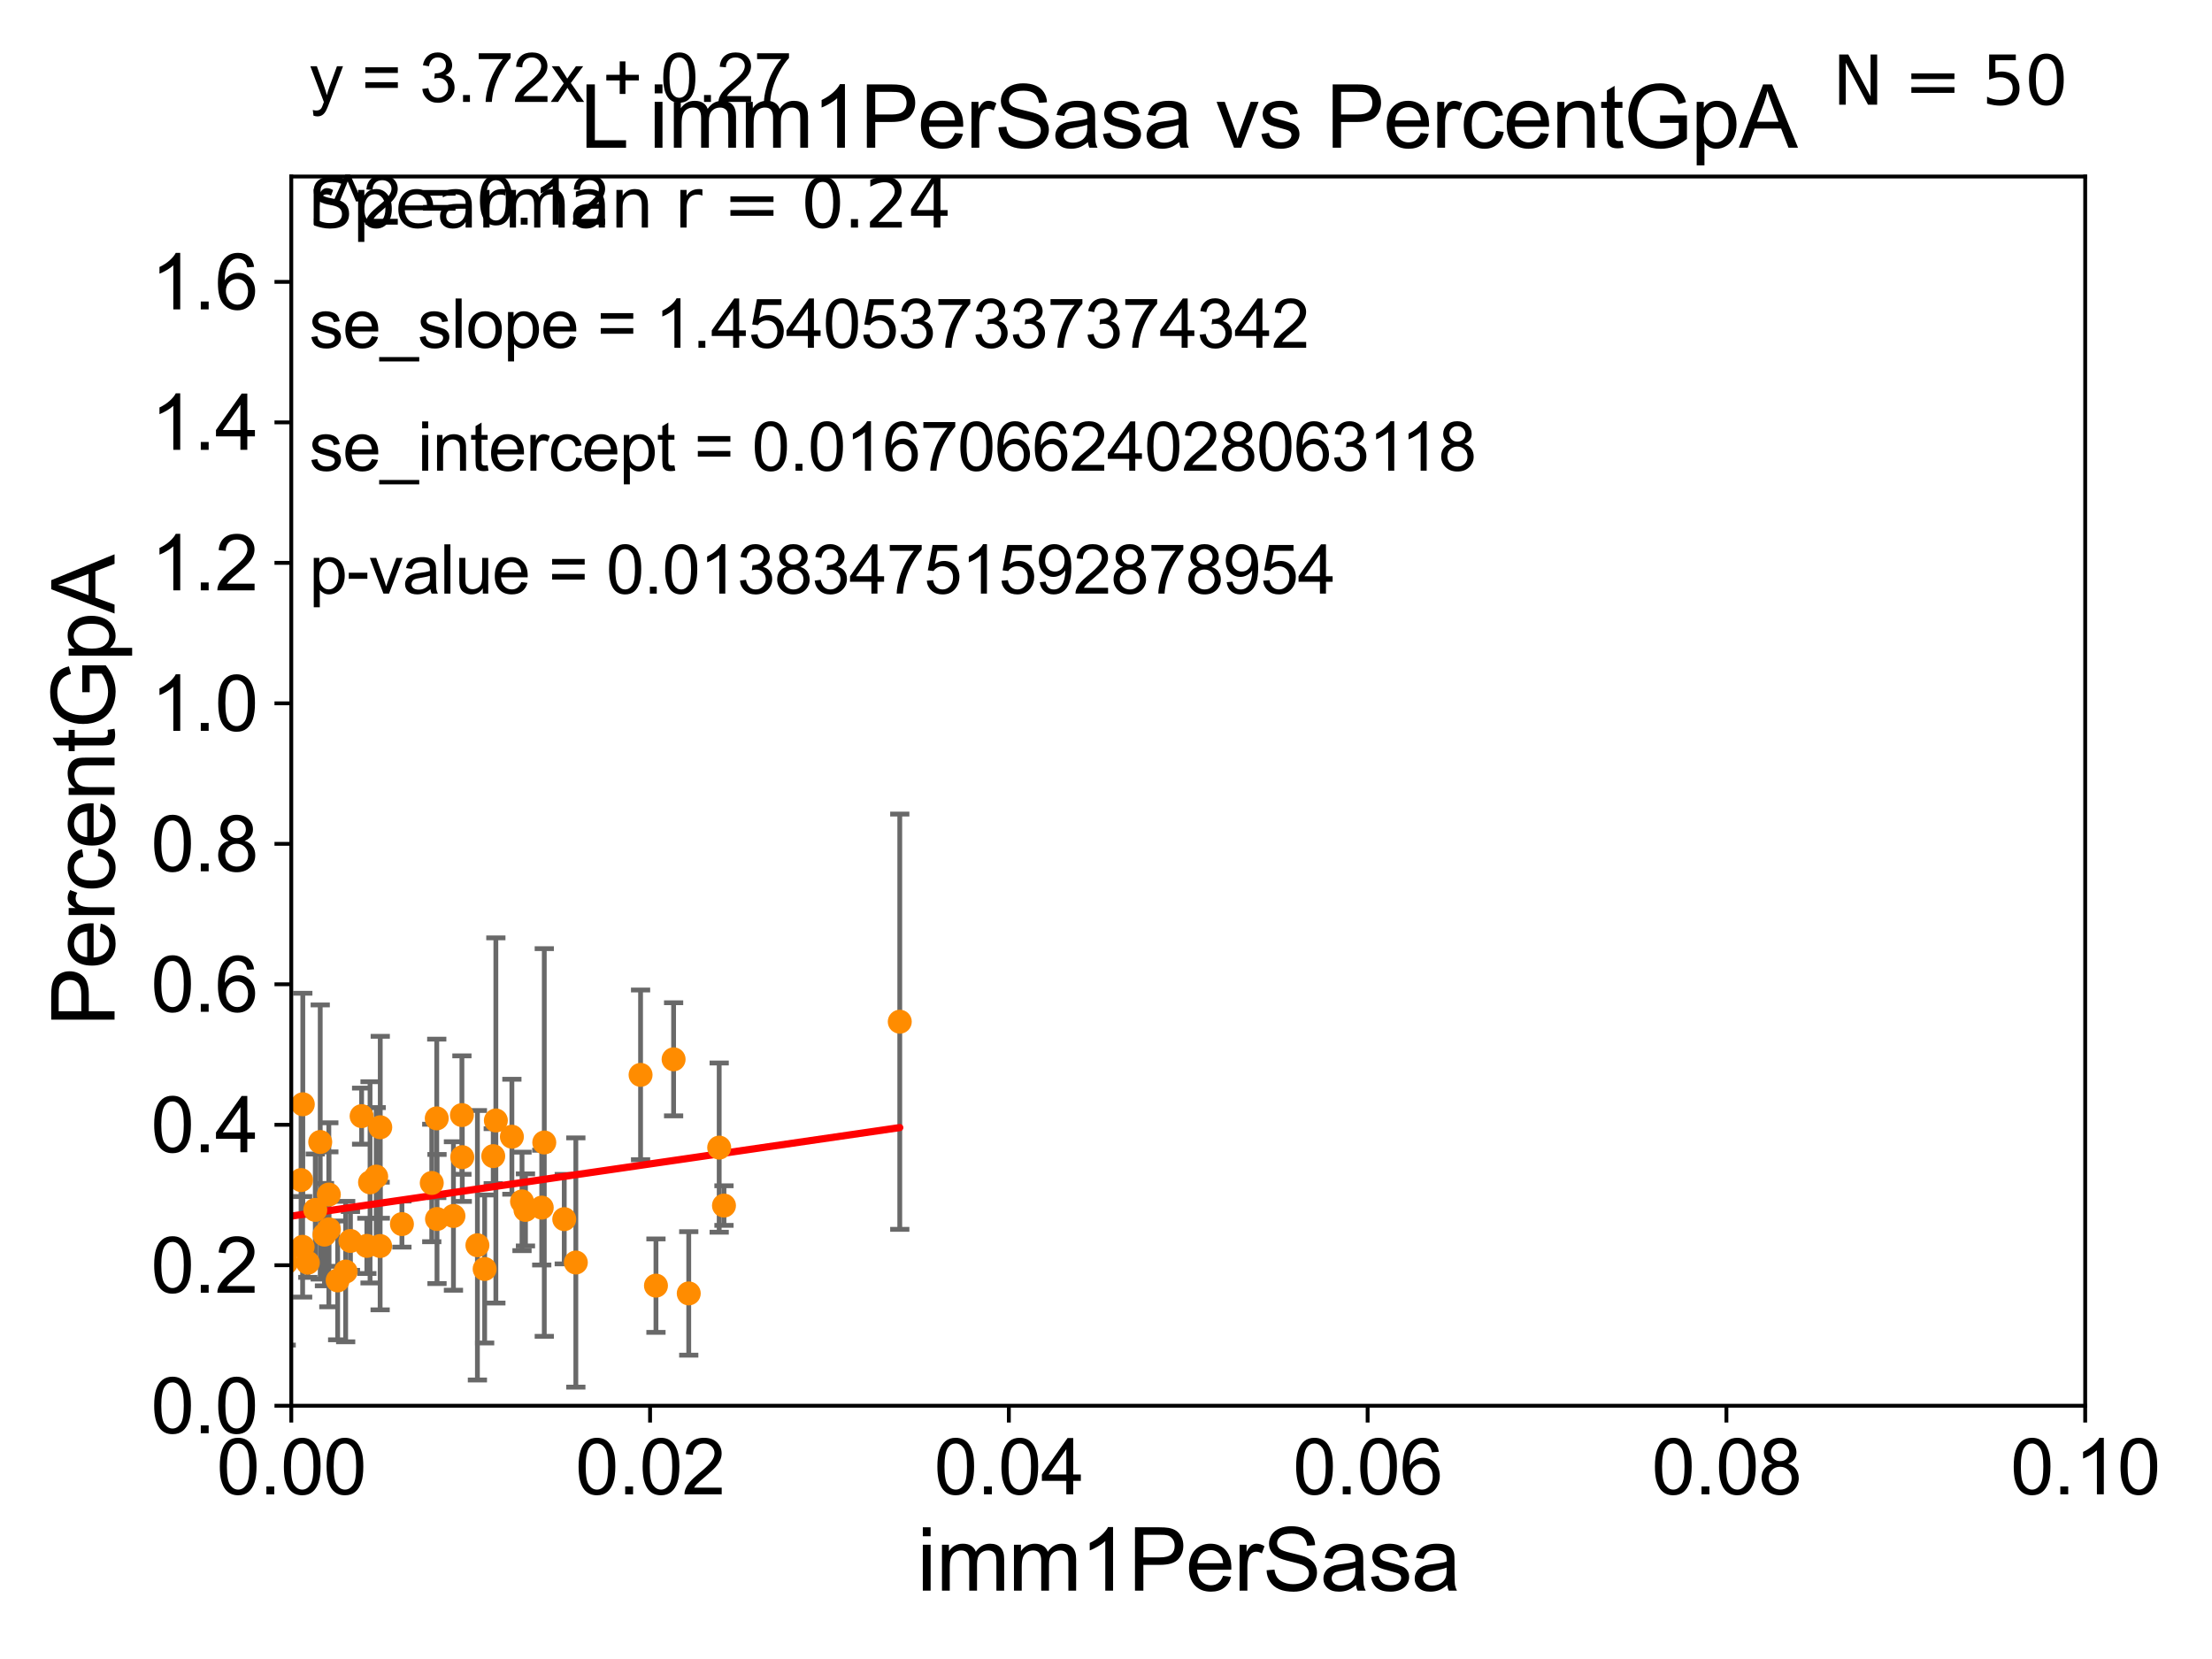 <?xml version="1.0" encoding="utf-8" standalone="no"?>
<!DOCTYPE svg PUBLIC "-//W3C//DTD SVG 1.1//EN"
  "http://www.w3.org/Graphics/SVG/1.1/DTD/svg11.dtd">
<svg xmlns:xlink="http://www.w3.org/1999/xlink" width="460.8pt" height="345.6pt" viewBox="0 0 460.8 345.6" xmlns="http://www.w3.org/2000/svg" version="1.1">
 <defs>
  <style type="text/css">*{stroke-linejoin: round; stroke-linecap: butt}</style>
 </defs>
 <g id="figure_1">
  <g id="patch_1">
   <path d="M 0 345.6 
L 460.8 345.6 
L 460.8 0 
L 0 0 
z
" style="fill: #ffffff"/>
  </g>
  <g id="axes_1">
   <g id="patch_2">
    <path d="M 60.68 292.84 
L 434.385 292.84 
L 434.385 36.775 
L 60.68 36.775 
z
" style="fill: #ffffff"/>
   </g>
   <g id="PathCollection_1">
    <defs>
     <path id="m5781fd1857" d="M 0 1.118 
C 0.297 1.118 0.581 1 0.791 0.791 
C 1 0.581 1.118 0.297 1.118 0 
C 1.118 -0.297 1 -0.581 0.791 -0.791 
C 0.581 -1 0.297 -1.118 0 -1.118 
C -0.297 -1.118 -0.581 -1 -0.791 -0.791 
C -1 -0.581 -1.118 -0.297 -1.118 0 
C -1.118 0.297 -1 0.581 -0.791 0.791 
C -0.581 1 -0.297 1.118 0 1.118 
z
" style="stroke: #ff8c00"/>
    </defs>
    <g clip-path="url(#p8fd6152a0f)">
     <use xlink:href="#m5781fd1857" x="94.462" y="253.312" style="fill: #ff8c00; stroke: #ff8c00"/>
     <use xlink:href="#m5781fd1857" x="41.336" y="251.594" style="fill: #ff8c00; stroke: #ff8c00"/>
     <use xlink:href="#m5781fd1857" x="68.501" y="248.845" style="fill: #ff8c00; stroke: #ff8c00"/>
     <use xlink:href="#m5781fd1857" x="90.983" y="232.979" style="fill: #ff8c00; stroke: #ff8c00"/>
     <use xlink:href="#m5781fd1857" x="91.037" y="253.941" style="fill: #ff8c00; stroke: #ff8c00"/>
     <use xlink:href="#m5781fd1857" x="133.443" y="223.915" style="fill: #ff8c00; stroke: #ff8c00"/>
     <use xlink:href="#m5781fd1857" x="45.658" y="262.035" style="fill: #ff8c00; stroke: #ff8c00"/>
     <use xlink:href="#m5781fd1857" x="63.08" y="230.042" style="fill: #ff8c00; stroke: #ff8c00"/>
     <use xlink:href="#m5781fd1857" x="140.324" y="220.673" style="fill: #ff8c00; stroke: #ff8c00"/>
     <use xlink:href="#m5781fd1857" x="117.544" y="253.967" style="fill: #ff8c00; stroke: #ff8c00"/>
     <use xlink:href="#m5781fd1857" x="112.855" y="251.568" style="fill: #ff8c00; stroke: #ff8c00"/>
     <use xlink:href="#m5781fd1857" x="187.439" y="212.841" style="fill: #ff8c00; stroke: #ff8c00"/>
     <use xlink:href="#m5781fd1857" x="75.331" y="232.508" style="fill: #ff8c00; stroke: #ff8c00"/>
     <use xlink:href="#m5781fd1857" x="109.464" y="252.045" style="fill: #ff8c00; stroke: #ff8c00"/>
     <use xlink:href="#m5781fd1857" x="136.649" y="267.823" style="fill: #ff8c00; stroke: #ff8c00"/>
     <use xlink:href="#m5781fd1857" x="67.593" y="257.195" style="fill: #ff8c00; stroke: #ff8c00"/>
     <use xlink:href="#m5781fd1857" x="57.164" y="262.075" style="fill: #ff8c00; stroke: #ff8c00"/>
     <use xlink:href="#m5781fd1857" x="79.214" y="234.829" style="fill: #ff8c00; stroke: #ff8c00"/>
     <use xlink:href="#m5781fd1857" x="100.961" y="264.352" style="fill: #ff8c00; stroke: #ff8c00"/>
     <use xlink:href="#m5781fd1857" x="49.374" y="252.869" style="fill: #ff8c00; stroke: #ff8c00"/>
     <use xlink:href="#m5781fd1857" x="68.506" y="256.094" style="fill: #ff8c00; stroke: #ff8c00"/>
     <use xlink:href="#m5781fd1857" x="108.745" y="250.274" style="fill: #ff8c00; stroke: #ff8c00"/>
     <use xlink:href="#m5781fd1857" x="150.817" y="251.144" style="fill: #ff8c00; stroke: #ff8c00"/>
     <use xlink:href="#m5781fd1857" x="149.821" y="239.066" style="fill: #ff8c00; stroke: #ff8c00"/>
     <use xlink:href="#m5781fd1857" x="106.636" y="236.801" style="fill: #ff8c00; stroke: #ff8c00"/>
     <use xlink:href="#m5781fd1857" x="59.62" y="263.007" style="fill: #ff8c00; stroke: #ff8c00"/>
     <use xlink:href="#m5781fd1857" x="96.301" y="241.061" style="fill: #ff8c00; stroke: #ff8c00"/>
     <use xlink:href="#m5781fd1857" x="143.479" y="269.441" style="fill: #ff8c00; stroke: #ff8c00"/>
     <use xlink:href="#m5781fd1857" x="70.342" y="266.729" style="fill: #ff8c00; stroke: #ff8c00"/>
     <use xlink:href="#m5781fd1857" x="72.009" y="264.89" style="fill: #ff8c00; stroke: #ff8c00"/>
     <use xlink:href="#m5781fd1857" x="119.957" y="263.003" style="fill: #ff8c00; stroke: #ff8c00"/>
     <use xlink:href="#m5781fd1857" x="79.189" y="259.567" style="fill: #ff8c00; stroke: #ff8c00"/>
     <use xlink:href="#m5781fd1857" x="58.281" y="239.556" style="fill: #ff8c00; stroke: #ff8c00"/>
     <use xlink:href="#m5781fd1857" x="66.709" y="237.902" style="fill: #ff8c00; stroke: #ff8c00"/>
     <use xlink:href="#m5781fd1857" x="78.368" y="245.109" style="fill: #ff8c00; stroke: #ff8c00"/>
     <use xlink:href="#m5781fd1857" x="96.226" y="232.291" style="fill: #ff8c00; stroke: #ff8c00"/>
     <use xlink:href="#m5781fd1857" x="102.75" y="240.841" style="fill: #ff8c00; stroke: #ff8c00"/>
     <use xlink:href="#m5781fd1857" x="63.043" y="259.734" style="fill: #ff8c00; stroke: #ff8c00"/>
     <use xlink:href="#m5781fd1857" x="77.088" y="246.304" style="fill: #ff8c00; stroke: #ff8c00"/>
     <use xlink:href="#m5781fd1857" x="76.422" y="259.543" style="fill: #ff8c00; stroke: #ff8c00"/>
     <use xlink:href="#m5781fd1857" x="113.383" y="237.999" style="fill: #ff8c00; stroke: #ff8c00"/>
     <use xlink:href="#m5781fd1857" x="99.454" y="259.41" style="fill: #ff8c00; stroke: #ff8c00"/>
     <use xlink:href="#m5781fd1857" x="64.132" y="263.043" style="fill: #ff8c00; stroke: #ff8c00"/>
     <use xlink:href="#m5781fd1857" x="73.003" y="258.511" style="fill: #ff8c00; stroke: #ff8c00"/>
     <use xlink:href="#m5781fd1857" x="83.728" y="255" style="fill: #ff8c00; stroke: #ff8c00"/>
     <use xlink:href="#m5781fd1857" x="89.944" y="246.435" style="fill: #ff8c00; stroke: #ff8c00"/>
     <use xlink:href="#m5781fd1857" x="58.225" y="257.264" style="fill: #ff8c00; stroke: #ff8c00"/>
     <use xlink:href="#m5781fd1857" x="62.717" y="245.828" style="fill: #ff8c00; stroke: #ff8c00"/>
     <use xlink:href="#m5781fd1857" x="65.682" y="252.041" style="fill: #ff8c00; stroke: #ff8c00"/>
     <use xlink:href="#m5781fd1857" x="103.297" y="233.413" style="fill: #ff8c00; stroke: #ff8c00"/>
    </g>
   </g>
   <g id="matplotlib.axis_1">
    <g id="xtick_1">
     <g id="line2d_1">
      <defs>
       <path id="m4d4d2d1abe" d="M 0 0 
L 0 3.5 
" style="stroke: #000000; stroke-width: 0.8"/>
      </defs>
      <g>
       <use xlink:href="#m4d4d2d1abe" x="60.68" y="292.84" style="stroke: #000000; stroke-width: 0.8"/>
      </g>
     </g>
     <g id="text_1">
      <!-- 0.00 -->
      <g transform="translate(45.111 311.293)scale(0.16 -0.16)">
       <defs>
        <path id="ArialMT-30" d="M 266 2259 
Q 266 3072 433 3567 
Q 600 4063 929 4331 
Q 1259 4600 1759 4600 
Q 2128 4600 2406 4451 
Q 2684 4303 2865 4023 
Q 3047 3744 3150 3342 
Q 3253 2941 3253 2259 
Q 3253 1453 3087 958 
Q 2922 463 2592 192 
Q 2263 -78 1759 -78 
Q 1097 -78 719 397 
Q 266 969 266 2259 
z
M 844 2259 
Q 844 1131 1108 757 
Q 1372 384 1759 384 
Q 2147 384 2411 759 
Q 2675 1134 2675 2259 
Q 2675 3391 2411 3762 
Q 2147 4134 1753 4134 
Q 1366 4134 1134 3806 
Q 844 3388 844 2259 
z
" transform="scale(0.016)"/>
        <path id="ArialMT-2e" d="M 581 0 
L 581 641 
L 1222 641 
L 1222 0 
L 581 0 
z
" transform="scale(0.016)"/>
       </defs>
       <use xlink:href="#ArialMT-30"/>
       <use xlink:href="#ArialMT-2e" x="55.615"/>
       <use xlink:href="#ArialMT-30" x="83.398"/>
       <use xlink:href="#ArialMT-30" x="139.014"/>
      </g>
     </g>
    </g>
    <g id="xtick_2">
     <g id="line2d_2">
      <g>
       <use xlink:href="#m4d4d2d1abe" x="135.421" y="292.84" style="stroke: #000000; stroke-width: 0.8"/>
      </g>
     </g>
     <g id="text_2">
      <!-- 0.02 -->
      <g transform="translate(119.852 311.293)scale(0.16 -0.16)">
       <defs>
        <path id="ArialMT-32" d="M 3222 541 
L 3222 0 
L 194 0 
Q 188 203 259 391 
Q 375 700 629 1000 
Q 884 1300 1366 1694 
Q 2113 2306 2375 2664 
Q 2638 3022 2638 3341 
Q 2638 3675 2398 3904 
Q 2159 4134 1775 4134 
Q 1369 4134 1125 3890 
Q 881 3647 878 3216 
L 300 3275 
Q 359 3922 746 4261 
Q 1134 4600 1788 4600 
Q 2447 4600 2831 4234 
Q 3216 3869 3216 3328 
Q 3216 3053 3103 2787 
Q 2991 2522 2730 2228 
Q 2469 1934 1863 1422 
Q 1356 997 1212 845 
Q 1069 694 975 541 
L 3222 541 
z
" transform="scale(0.016)"/>
       </defs>
       <use xlink:href="#ArialMT-30"/>
       <use xlink:href="#ArialMT-2e" x="55.615"/>
       <use xlink:href="#ArialMT-30" x="83.398"/>
       <use xlink:href="#ArialMT-32" x="139.014"/>
      </g>
     </g>
    </g>
    <g id="xtick_3">
     <g id="line2d_3">
      <g>
       <use xlink:href="#m4d4d2d1abe" x="210.162" y="292.84" style="stroke: #000000; stroke-width: 0.8"/>
      </g>
     </g>
     <g id="text_3">
      <!-- 0.04 -->
      <g transform="translate(194.593 311.293)scale(0.16 -0.16)">
       <defs>
        <path id="ArialMT-34" d="M 2069 0 
L 2069 1097 
L 81 1097 
L 81 1613 
L 2172 4581 
L 2631 4581 
L 2631 1613 
L 3250 1613 
L 3250 1097 
L 2631 1097 
L 2631 0 
L 2069 0 
z
M 2069 1613 
L 2069 3678 
L 634 1613 
L 2069 1613 
z
" transform="scale(0.016)"/>
       </defs>
       <use xlink:href="#ArialMT-30"/>
       <use xlink:href="#ArialMT-2e" x="55.615"/>
       <use xlink:href="#ArialMT-30" x="83.398"/>
       <use xlink:href="#ArialMT-34" x="139.014"/>
      </g>
     </g>
    </g>
    <g id="xtick_4">
     <g id="line2d_4">
      <g>
       <use xlink:href="#m4d4d2d1abe" x="284.903" y="292.84" style="stroke: #000000; stroke-width: 0.8"/>
      </g>
     </g>
     <g id="text_4">
      <!-- 0.06 -->
      <g transform="translate(269.334 311.293)scale(0.16 -0.16)">
       <defs>
        <path id="ArialMT-36" d="M 3184 3459 
L 2625 3416 
Q 2550 3747 2413 3897 
Q 2184 4138 1850 4138 
Q 1581 4138 1378 3988 
Q 1113 3794 959 3422 
Q 806 3050 800 2363 
Q 1003 2672 1297 2822 
Q 1591 2972 1913 2972 
Q 2475 2972 2870 2558 
Q 3266 2144 3266 1488 
Q 3266 1056 3080 686 
Q 2894 316 2569 119 
Q 2244 -78 1831 -78 
Q 1128 -78 684 439 
Q 241 956 241 2144 
Q 241 3472 731 4075 
Q 1159 4600 1884 4600 
Q 2425 4600 2770 4297 
Q 3116 3994 3184 3459 
z
M 888 1484 
Q 888 1194 1011 928 
Q 1134 663 1356 523 
Q 1578 384 1822 384 
Q 2178 384 2434 671 
Q 2691 959 2691 1453 
Q 2691 1928 2437 2201 
Q 2184 2475 1800 2475 
Q 1419 2475 1153 2201 
Q 888 1928 888 1484 
z
" transform="scale(0.016)"/>
       </defs>
       <use xlink:href="#ArialMT-30"/>
       <use xlink:href="#ArialMT-2e" x="55.615"/>
       <use xlink:href="#ArialMT-30" x="83.398"/>
       <use xlink:href="#ArialMT-36" x="139.014"/>
      </g>
     </g>
    </g>
    <g id="xtick_5">
     <g id="line2d_5">
      <g>
       <use xlink:href="#m4d4d2d1abe" x="359.644" y="292.84" style="stroke: #000000; stroke-width: 0.8"/>
      </g>
     </g>
     <g id="text_5">
      <!-- 0.08 -->
      <g transform="translate(344.075 311.293)scale(0.16 -0.16)">
       <defs>
        <path id="ArialMT-38" d="M 1131 2484 
Q 781 2613 612 2850 
Q 444 3088 444 3419 
Q 444 3919 803 4259 
Q 1163 4600 1759 4600 
Q 2359 4600 2725 4251 
Q 3091 3903 3091 3403 
Q 3091 3084 2923 2848 
Q 2756 2613 2416 2484 
Q 2838 2347 3058 2040 
Q 3278 1734 3278 1309 
Q 3278 722 2862 322 
Q 2447 -78 1769 -78 
Q 1091 -78 675 323 
Q 259 725 259 1325 
Q 259 1772 486 2073 
Q 713 2375 1131 2484 
z
M 1019 3438 
Q 1019 3113 1228 2906 
Q 1438 2700 1772 2700 
Q 2097 2700 2305 2904 
Q 2513 3109 2513 3406 
Q 2513 3716 2298 3927 
Q 2084 4138 1766 4138 
Q 1444 4138 1231 3931 
Q 1019 3725 1019 3438 
z
M 838 1322 
Q 838 1081 952 856 
Q 1066 631 1291 507 
Q 1516 384 1775 384 
Q 2178 384 2440 643 
Q 2703 903 2703 1303 
Q 2703 1709 2433 1975 
Q 2163 2241 1756 2241 
Q 1359 2241 1098 1978 
Q 838 1716 838 1322 
z
" transform="scale(0.016)"/>
       </defs>
       <use xlink:href="#ArialMT-30"/>
       <use xlink:href="#ArialMT-2e" x="55.615"/>
       <use xlink:href="#ArialMT-30" x="83.398"/>
       <use xlink:href="#ArialMT-38" x="139.014"/>
      </g>
     </g>
    </g>
    <g id="xtick_6">
     <g id="line2d_6">
      <g>
       <use xlink:href="#m4d4d2d1abe" x="434.385" y="292.84" style="stroke: #000000; stroke-width: 0.8"/>
      </g>
     </g>
     <g id="text_6">
      <!-- 0.10 -->
      <g transform="translate(418.816 311.293)scale(0.16 -0.16)">
       <defs>
        <path id="ArialMT-31" d="M 2384 0 
L 1822 0 
L 1822 3584 
Q 1619 3391 1289 3197 
Q 959 3003 697 2906 
L 697 3450 
Q 1169 3672 1522 3987 
Q 1875 4303 2022 4600 
L 2384 4600 
L 2384 0 
z
" transform="scale(0.016)"/>
       </defs>
       <use xlink:href="#ArialMT-30"/>
       <use xlink:href="#ArialMT-2e" x="55.615"/>
       <use xlink:href="#ArialMT-31" x="83.398"/>
       <use xlink:href="#ArialMT-30" x="139.014"/>
      </g>
     </g>
    </g>
    <g id="text_7">
     <!-- imm1PerSasa -->
     <g transform="translate(191.017 331.357)scale(0.18 -0.18)">
      <defs>
       <path id="ArialMT-69" d="M 425 3934 
L 425 4581 
L 988 4581 
L 988 3934 
L 425 3934 
z
M 425 0 
L 425 3319 
L 988 3319 
L 988 0 
L 425 0 
z
" transform="scale(0.016)"/>
       <path id="ArialMT-6d" d="M 422 0 
L 422 3319 
L 925 3319 
L 925 2853 
Q 1081 3097 1340 3245 
Q 1600 3394 1931 3394 
Q 2300 3394 2536 3241 
Q 2772 3088 2869 2813 
Q 3263 3394 3894 3394 
Q 4388 3394 4653 3120 
Q 4919 2847 4919 2278 
L 4919 0 
L 4359 0 
L 4359 2091 
Q 4359 2428 4304 2576 
Q 4250 2725 4106 2815 
Q 3963 2906 3769 2906 
Q 3419 2906 3187 2673 
Q 2956 2441 2956 1928 
L 2956 0 
L 2394 0 
L 2394 2156 
Q 2394 2531 2256 2718 
Q 2119 2906 1806 2906 
Q 1569 2906 1367 2781 
Q 1166 2656 1075 2415 
Q 984 2175 984 1722 
L 984 0 
L 422 0 
z
" transform="scale(0.016)"/>
       <path id="ArialMT-50" d="M 494 0 
L 494 4581 
L 2222 4581 
Q 2678 4581 2919 4538 
Q 3256 4481 3484 4323 
Q 3713 4166 3852 3881 
Q 3991 3597 3991 3256 
Q 3991 2672 3619 2267 
Q 3247 1863 2275 1863 
L 1100 1863 
L 1100 0 
L 494 0 
z
M 1100 2403 
L 2284 2403 
Q 2872 2403 3119 2622 
Q 3366 2841 3366 3238 
Q 3366 3525 3220 3729 
Q 3075 3934 2838 4000 
Q 2684 4041 2272 4041 
L 1100 4041 
L 1100 2403 
z
" transform="scale(0.016)"/>
       <path id="ArialMT-65" d="M 2694 1069 
L 3275 997 
Q 3138 488 2766 206 
Q 2394 -75 1816 -75 
Q 1088 -75 661 373 
Q 234 822 234 1631 
Q 234 2469 665 2931 
Q 1097 3394 1784 3394 
Q 2450 3394 2872 2941 
Q 3294 2488 3294 1666 
Q 3294 1616 3291 1516 
L 816 1516 
Q 847 969 1125 678 
Q 1403 388 1819 388 
Q 2128 388 2347 550 
Q 2566 713 2694 1069 
z
M 847 1978 
L 2700 1978 
Q 2663 2397 2488 2606 
Q 2219 2931 1791 2931 
Q 1403 2931 1139 2672 
Q 875 2413 847 1978 
z
" transform="scale(0.016)"/>
       <path id="ArialMT-72" d="M 416 0 
L 416 3319 
L 922 3319 
L 922 2816 
Q 1116 3169 1280 3281 
Q 1444 3394 1641 3394 
Q 1925 3394 2219 3213 
L 2025 2691 
Q 1819 2813 1613 2813 
Q 1428 2813 1281 2702 
Q 1134 2591 1072 2394 
Q 978 2094 978 1738 
L 978 0 
L 416 0 
z
" transform="scale(0.016)"/>
       <path id="ArialMT-53" d="M 288 1472 
L 859 1522 
Q 900 1178 1048 958 
Q 1197 738 1509 602 
Q 1822 466 2213 466 
Q 2559 466 2825 569 
Q 3091 672 3220 851 
Q 3350 1031 3350 1244 
Q 3350 1459 3225 1620 
Q 3100 1781 2813 1891 
Q 2628 1963 1997 2114 
Q 1366 2266 1113 2400 
Q 784 2572 623 2826 
Q 463 3081 463 3397 
Q 463 3744 659 4045 
Q 856 4347 1234 4503 
Q 1613 4659 2075 4659 
Q 2584 4659 2973 4495 
Q 3363 4331 3572 4012 
Q 3781 3694 3797 3291 
L 3216 3247 
Q 3169 3681 2898 3903 
Q 2628 4125 2100 4125 
Q 1550 4125 1298 3923 
Q 1047 3722 1047 3438 
Q 1047 3191 1225 3031 
Q 1400 2872 2139 2705 
Q 2878 2538 3153 2413 
Q 3553 2228 3743 1945 
Q 3934 1663 3934 1294 
Q 3934 928 3725 604 
Q 3516 281 3123 101 
Q 2731 -78 2241 -78 
Q 1619 -78 1198 103 
Q 778 284 539 648 
Q 300 1013 288 1472 
z
" transform="scale(0.016)"/>
       <path id="ArialMT-61" d="M 2588 409 
Q 2275 144 1986 34 
Q 1697 -75 1366 -75 
Q 819 -75 525 192 
Q 231 459 231 875 
Q 231 1119 342 1320 
Q 453 1522 633 1644 
Q 813 1766 1038 1828 
Q 1203 1872 1538 1913 
Q 2219 1994 2541 2106 
Q 2544 2222 2544 2253 
Q 2544 2597 2384 2738 
Q 2169 2928 1744 2928 
Q 1347 2928 1158 2789 
Q 969 2650 878 2297 
L 328 2372 
Q 403 2725 575 2942 
Q 747 3159 1072 3276 
Q 1397 3394 1825 3394 
Q 2250 3394 2515 3294 
Q 2781 3194 2906 3042 
Q 3031 2891 3081 2659 
Q 3109 2516 3109 2141 
L 3109 1391 
Q 3109 606 3145 398 
Q 3181 191 3288 0 
L 2700 0 
Q 2613 175 2588 409 
z
M 2541 1666 
Q 2234 1541 1622 1453 
Q 1275 1403 1131 1340 
Q 988 1278 909 1158 
Q 831 1038 831 891 
Q 831 666 1001 516 
Q 1172 366 1500 366 
Q 1825 366 2078 508 
Q 2331 650 2450 897 
Q 2541 1088 2541 1459 
L 2541 1666 
z
" transform="scale(0.016)"/>
       <path id="ArialMT-73" d="M 197 991 
L 753 1078 
Q 800 744 1014 566 
Q 1228 388 1613 388 
Q 2000 388 2187 545 
Q 2375 703 2375 916 
Q 2375 1106 2209 1216 
Q 2094 1291 1634 1406 
Q 1016 1563 777 1677 
Q 538 1791 414 1992 
Q 291 2194 291 2438 
Q 291 2659 392 2848 
Q 494 3038 669 3163 
Q 800 3259 1026 3326 
Q 1253 3394 1513 3394 
Q 1903 3394 2198 3281 
Q 2494 3169 2634 2976 
Q 2775 2784 2828 2463 
L 2278 2388 
Q 2241 2644 2061 2787 
Q 1881 2931 1553 2931 
Q 1166 2931 1000 2803 
Q 834 2675 834 2503 
Q 834 2394 903 2306 
Q 972 2216 1119 2156 
Q 1203 2125 1616 2013 
Q 2213 1853 2448 1751 
Q 2684 1650 2818 1456 
Q 2953 1263 2953 975 
Q 2953 694 2789 445 
Q 2625 197 2315 61 
Q 2006 -75 1616 -75 
Q 969 -75 630 194 
Q 291 463 197 991 
z
" transform="scale(0.016)"/>
      </defs>
      <use xlink:href="#ArialMT-69"/>
      <use xlink:href="#ArialMT-6d" x="22.217"/>
      <use xlink:href="#ArialMT-6d" x="105.518"/>
      <use xlink:href="#ArialMT-31" x="188.818"/>
      <use xlink:href="#ArialMT-50" x="244.434"/>
      <use xlink:href="#ArialMT-65" x="311.133"/>
      <use xlink:href="#ArialMT-72" x="366.748"/>
      <use xlink:href="#ArialMT-53" x="400.049"/>
      <use xlink:href="#ArialMT-61" x="466.748"/>
      <use xlink:href="#ArialMT-73" x="522.363"/>
      <use xlink:href="#ArialMT-61" x="572.363"/>
     </g>
    </g>
   </g>
   <g id="matplotlib.axis_2">
    <g id="ytick_1">
     <g id="line2d_7">
      <defs>
       <path id="mbaaee09d60" d="M 0 0 
L -3.5 0 
" style="stroke: #000000; stroke-width: 0.8"/>
      </defs>
      <g>
       <use xlink:href="#mbaaee09d60" x="60.68" y="292.84" style="stroke: #000000; stroke-width: 0.8"/>
      </g>
     </g>
     <g id="text_8">
      <!-- 0.0 -->
      <g transform="translate(31.44 298.566)scale(0.16 -0.16)">
       <use xlink:href="#ArialMT-30"/>
       <use xlink:href="#ArialMT-2e" x="55.615"/>
       <use xlink:href="#ArialMT-30" x="83.398"/>
      </g>
     </g>
    </g>
    <g id="ytick_2">
     <g id="line2d_8">
      <g>
       <use xlink:href="#mbaaee09d60" x="60.68" y="263.575" style="stroke: #000000; stroke-width: 0.8"/>
      </g>
     </g>
     <g id="text_9">
      <!-- 0.2 -->
      <g transform="translate(31.44 269.302)scale(0.16 -0.16)">
       <use xlink:href="#ArialMT-30"/>
       <use xlink:href="#ArialMT-2e" x="55.615"/>
       <use xlink:href="#ArialMT-32" x="83.398"/>
      </g>
     </g>
    </g>
    <g id="ytick_3">
     <g id="line2d_9">
      <g>
       <use xlink:href="#mbaaee09d60" x="60.68" y="234.311" style="stroke: #000000; stroke-width: 0.8"/>
      </g>
     </g>
     <g id="text_10">
      <!-- 0.4 -->
      <g transform="translate(31.44 240.037)scale(0.16 -0.16)">
       <use xlink:href="#ArialMT-30"/>
       <use xlink:href="#ArialMT-2e" x="55.615"/>
       <use xlink:href="#ArialMT-34" x="83.398"/>
      </g>
     </g>
    </g>
    <g id="ytick_4">
     <g id="line2d_10">
      <g>
       <use xlink:href="#mbaaee09d60" x="60.68" y="205.046" style="stroke: #000000; stroke-width: 0.8"/>
      </g>
     </g>
     <g id="text_11">
      <!-- 0.6 -->
      <g transform="translate(31.44 210.772)scale(0.16 -0.16)">
       <use xlink:href="#ArialMT-30"/>
       <use xlink:href="#ArialMT-2e" x="55.615"/>
       <use xlink:href="#ArialMT-36" x="83.398"/>
      </g>
     </g>
    </g>
    <g id="ytick_5">
     <g id="line2d_11">
      <g>
       <use xlink:href="#mbaaee09d60" x="60.68" y="175.782" style="stroke: #000000; stroke-width: 0.8"/>
      </g>
     </g>
     <g id="text_12">
      <!-- 0.8 -->
      <g transform="translate(31.44 181.508)scale(0.16 -0.16)">
       <use xlink:href="#ArialMT-30"/>
       <use xlink:href="#ArialMT-2e" x="55.615"/>
       <use xlink:href="#ArialMT-38" x="83.398"/>
      </g>
     </g>
    </g>
    <g id="ytick_6">
     <g id="line2d_12">
      <g>
       <use xlink:href="#mbaaee09d60" x="60.68" y="146.517" style="stroke: #000000; stroke-width: 0.8"/>
      </g>
     </g>
     <g id="text_13">
      <!-- 1.0 -->
      <g transform="translate(31.44 152.243)scale(0.16 -0.16)">
       <use xlink:href="#ArialMT-31"/>
       <use xlink:href="#ArialMT-2e" x="55.615"/>
       <use xlink:href="#ArialMT-30" x="83.398"/>
      </g>
     </g>
    </g>
    <g id="ytick_7">
     <g id="line2d_13">
      <g>
       <use xlink:href="#mbaaee09d60" x="60.68" y="117.252" style="stroke: #000000; stroke-width: 0.8"/>
      </g>
     </g>
     <g id="text_14">
      <!-- 1.2 -->
      <g transform="translate(31.44 122.979)scale(0.16 -0.16)">
       <use xlink:href="#ArialMT-31"/>
       <use xlink:href="#ArialMT-2e" x="55.615"/>
       <use xlink:href="#ArialMT-32" x="83.398"/>
      </g>
     </g>
    </g>
    <g id="ytick_8">
     <g id="line2d_14">
      <g>
       <use xlink:href="#mbaaee09d60" x="60.68" y="87.988" style="stroke: #000000; stroke-width: 0.8"/>
      </g>
     </g>
     <g id="text_15">
      <!-- 1.4 -->
      <g transform="translate(31.44 93.714)scale(0.16 -0.16)">
       <use xlink:href="#ArialMT-31"/>
       <use xlink:href="#ArialMT-2e" x="55.615"/>
       <use xlink:href="#ArialMT-34" x="83.398"/>
      </g>
     </g>
    </g>
    <g id="ytick_9">
     <g id="line2d_15">
      <g>
       <use xlink:href="#mbaaee09d60" x="60.68" y="58.723" style="stroke: #000000; stroke-width: 0.8"/>
      </g>
     </g>
     <g id="text_16">
      <!-- 1.6 -->
      <g transform="translate(31.44 64.45)scale(0.16 -0.16)">
       <use xlink:href="#ArialMT-31"/>
       <use xlink:href="#ArialMT-2e" x="55.615"/>
       <use xlink:href="#ArialMT-36" x="83.398"/>
      </g>
     </g>
    </g>
    <g id="text_17">
     <!-- PercentGpA -->
     <g transform="translate(23.863 213.831)rotate(-90)scale(0.18 -0.18)">
      <defs>
       <path id="ArialMT-63" d="M 2588 1216 
L 3141 1144 
Q 3050 572 2676 248 
Q 2303 -75 1759 -75 
Q 1078 -75 664 370 
Q 250 816 250 1647 
Q 250 2184 428 2587 
Q 606 2991 970 3192 
Q 1334 3394 1763 3394 
Q 2303 3394 2647 3120 
Q 2991 2847 3088 2344 
L 2541 2259 
Q 2463 2594 2264 2762 
Q 2066 2931 1784 2931 
Q 1359 2931 1093 2626 
Q 828 2322 828 1663 
Q 828 994 1084 691 
Q 1341 388 1753 388 
Q 2084 388 2306 591 
Q 2528 794 2588 1216 
z
" transform="scale(0.016)"/>
       <path id="ArialMT-6e" d="M 422 0 
L 422 3319 
L 928 3319 
L 928 2847 
Q 1294 3394 1984 3394 
Q 2284 3394 2536 3286 
Q 2788 3178 2913 3003 
Q 3038 2828 3088 2588 
Q 3119 2431 3119 2041 
L 3119 0 
L 2556 0 
L 2556 2019 
Q 2556 2363 2490 2533 
Q 2425 2703 2258 2804 
Q 2091 2906 1866 2906 
Q 1506 2906 1245 2678 
Q 984 2450 984 1813 
L 984 0 
L 422 0 
z
" transform="scale(0.016)"/>
       <path id="ArialMT-74" d="M 1650 503 
L 1731 6 
Q 1494 -44 1306 -44 
Q 1000 -44 831 53 
Q 663 150 594 308 
Q 525 466 525 972 
L 525 2881 
L 113 2881 
L 113 3319 
L 525 3319 
L 525 4141 
L 1084 4478 
L 1084 3319 
L 1650 3319 
L 1650 2881 
L 1084 2881 
L 1084 941 
Q 1084 700 1114 631 
Q 1144 563 1211 522 
Q 1278 481 1403 481 
Q 1497 481 1650 503 
z
" transform="scale(0.016)"/>
       <path id="ArialMT-47" d="M 2638 1797 
L 2638 2334 
L 4578 2338 
L 4578 638 
Q 4131 281 3656 101 
Q 3181 -78 2681 -78 
Q 2006 -78 1454 211 
Q 903 500 622 1047 
Q 341 1594 341 2269 
Q 341 2938 620 3517 
Q 900 4097 1425 4378 
Q 1950 4659 2634 4659 
Q 3131 4659 3532 4498 
Q 3934 4338 4162 4050 
Q 4391 3763 4509 3300 
L 3963 3150 
Q 3859 3500 3706 3700 
Q 3553 3900 3268 4020 
Q 2984 4141 2638 4141 
Q 2222 4141 1919 4014 
Q 1616 3888 1430 3681 
Q 1244 3475 1141 3228 
Q 966 2803 966 2306 
Q 966 1694 1177 1281 
Q 1388 869 1791 669 
Q 2194 469 2647 469 
Q 3041 469 3416 620 
Q 3791 772 3984 944 
L 3984 1797 
L 2638 1797 
z
" transform="scale(0.016)"/>
       <path id="ArialMT-70" d="M 422 -1272 
L 422 3319 
L 934 3319 
L 934 2888 
Q 1116 3141 1344 3267 
Q 1572 3394 1897 3394 
Q 2322 3394 2647 3175 
Q 2972 2956 3137 2557 
Q 3303 2159 3303 1684 
Q 3303 1175 3120 767 
Q 2938 359 2589 142 
Q 2241 -75 1856 -75 
Q 1575 -75 1351 44 
Q 1128 163 984 344 
L 984 -1272 
L 422 -1272 
z
M 931 1641 
Q 931 1000 1190 694 
Q 1450 388 1819 388 
Q 2194 388 2461 705 
Q 2728 1022 2728 1688 
Q 2728 2322 2467 2637 
Q 2206 2953 1844 2953 
Q 1484 2953 1207 2617 
Q 931 2281 931 1641 
z
" transform="scale(0.016)"/>
       <path id="ArialMT-41" d="M -9 0 
L 1750 4581 
L 2403 4581 
L 4278 0 
L 3588 0 
L 3053 1388 
L 1138 1388 
L 634 0 
L -9 0 
z
M 1313 1881 
L 2866 1881 
L 2388 3150 
Q 2169 3728 2063 4100 
Q 1975 3659 1816 3225 
L 1313 1881 
z
" transform="scale(0.016)"/>
      </defs>
      <use xlink:href="#ArialMT-50"/>
      <use xlink:href="#ArialMT-65" x="66.699"/>
      <use xlink:href="#ArialMT-72" x="122.314"/>
      <use xlink:href="#ArialMT-63" x="155.615"/>
      <use xlink:href="#ArialMT-65" x="205.615"/>
      <use xlink:href="#ArialMT-6e" x="261.23"/>
      <use xlink:href="#ArialMT-74" x="316.846"/>
      <use xlink:href="#ArialMT-47" x="344.629"/>
      <use xlink:href="#ArialMT-70" x="422.412"/>
      <use xlink:href="#ArialMT-41" x="478.027"/>
     </g>
    </g>
   </g>
   <g id="LineCollection_1">
    <path d="M 94.462 268.777 
L 94.462 237.846 
" clip-path="url(#p8fd6152a0f)" style="fill: none; stroke: #696969"/>
    <path d="M 41.336 259.884 
L 41.336 243.305 
" clip-path="url(#p8fd6152a0f)" style="fill: none; stroke: #696969"/>
    <path d="M 68.501 263.794 
L 68.501 233.897 
" clip-path="url(#p8fd6152a0f)" style="fill: none; stroke: #696969"/>
    <path d="M 90.983 249.483 
L 90.983 216.475 
" clip-path="url(#p8fd6152a0f)" style="fill: none; stroke: #696969"/>
    <path d="M 91.037 267.385 
L 91.037 240.497 
" clip-path="url(#p8fd6152a0f)" style="fill: none; stroke: #696969"/>
    <path d="M 133.443 241.594 
L 133.443 206.236 
" clip-path="url(#p8fd6152a0f)" style="fill: none; stroke: #696969"/>
    <path d="M 45.658 274.907 
L 45.658 249.164 
" clip-path="url(#p8fd6152a0f)" style="fill: none; stroke: #696969"/>
    <path d="M 63.08 253.172 
L 63.08 206.911 
" clip-path="url(#p8fd6152a0f)" style="fill: none; stroke: #696969"/>
    <path d="M 140.324 232.452 
L 140.324 208.893 
" clip-path="url(#p8fd6152a0f)" style="fill: none; stroke: #696969"/>
    <path d="M 117.544 263.286 
L 117.544 244.648 
" clip-path="url(#p8fd6152a0f)" style="fill: none; stroke: #696969"/>
    <path d="M 112.855 263.519 
L 112.855 239.616 
" clip-path="url(#p8fd6152a0f)" style="fill: none; stroke: #696969"/>
    <path d="M 187.439 256.096 
L 187.439 169.585 
" clip-path="url(#p8fd6152a0f)" style="fill: none; stroke: #696969"/>
    <path d="M 75.331 238.349 
L 75.331 226.668 
" clip-path="url(#p8fd6152a0f)" style="fill: none; stroke: #696969"/>
    <path d="M 109.464 259.556 
L 109.464 244.534 
" clip-path="url(#p8fd6152a0f)" style="fill: none; stroke: #696969"/>
    <path d="M 136.649 277.554 
L 136.649 258.093 
" clip-path="url(#p8fd6152a0f)" style="fill: none; stroke: #696969"/>
    <path d="M 67.593 267.856 
L 67.593 246.534 
" clip-path="url(#p8fd6152a0f)" style="fill: none; stroke: #696969"/>
    <path d="M 57.164 281.829 
L 57.164 242.322 
" clip-path="url(#p8fd6152a0f)" style="fill: none; stroke: #696969"/>
    <path d="M 79.214 253.778 
L 79.214 215.881 
" clip-path="url(#p8fd6152a0f)" style="fill: none; stroke: #696969"/>
    <path d="M 100.961 279.767 
L 100.961 248.938 
" clip-path="url(#p8fd6152a0f)" style="fill: none; stroke: #696969"/>
    <path d="M 49.374 264.144 
L 49.374 241.594 
" clip-path="url(#p8fd6152a0f)" style="fill: none; stroke: #696969"/>
    <path d="M 68.506 272.236 
L 68.506 239.952 
" clip-path="url(#p8fd6152a0f)" style="fill: none; stroke: #696969"/>
    <path d="M 108.745 260.531 
L 108.745 240.018 
" clip-path="url(#p8fd6152a0f)" style="fill: none; stroke: #696969"/>
    <path d="M 150.817 255.268 
L 150.817 247.021 
" clip-path="url(#p8fd6152a0f)" style="fill: none; stroke: #696969"/>
    <path d="M 149.821 256.69 
L 149.821 221.441 
" clip-path="url(#p8fd6152a0f)" style="fill: none; stroke: #696969"/>
    <path d="M 106.636 248.777 
L 106.636 224.825 
" clip-path="url(#p8fd6152a0f)" style="fill: none; stroke: #696969"/>
    <path d="M 59.62 280.203 
L 59.62 245.812 
" clip-path="url(#p8fd6152a0f)" style="fill: none; stroke: #696969"/>
    <path d="M 96.301 250.273 
L 96.301 231.849 
" clip-path="url(#p8fd6152a0f)" style="fill: none; stroke: #696969"/>
    <path d="M 143.479 282.303 
L 143.479 256.578 
" clip-path="url(#p8fd6152a0f)" style="fill: none; stroke: #696969"/>
    <path d="M 70.342 279.104 
L 70.342 254.354 
" clip-path="url(#p8fd6152a0f)" style="fill: none; stroke: #696969"/>
    <path d="M 72.009 279.519 
L 72.009 250.26 
" clip-path="url(#p8fd6152a0f)" style="fill: none; stroke: #696969"/>
    <path d="M 119.957 288.965 
L 119.957 237.042 
" clip-path="url(#p8fd6152a0f)" style="fill: none; stroke: #696969"/>
    <path d="M 79.189 272.864 
L 79.189 246.271 
" clip-path="url(#p8fd6152a0f)" style="fill: none; stroke: #696969"/>
    <path d="M 58.281 246.322 
L 58.281 232.79 
" clip-path="url(#p8fd6152a0f)" style="fill: none; stroke: #696969"/>
    <path d="M 66.709 266.457 
L 66.709 209.348 
" clip-path="url(#p8fd6152a0f)" style="fill: none; stroke: #696969"/>
    <path d="M 78.368 259.484 
L 78.368 230.733 
" clip-path="url(#p8fd6152a0f)" style="fill: none; stroke: #696969"/>
    <path d="M 96.226 244.625 
L 96.226 219.956 
" clip-path="url(#p8fd6152a0f)" style="fill: none; stroke: #696969"/>
    <path d="M 102.75 246.554 
L 102.75 235.127 
" clip-path="url(#p8fd6152a0f)" style="fill: none; stroke: #696969"/>
    <path d="M 63.043 270.211 
L 63.043 249.257 
" clip-path="url(#p8fd6152a0f)" style="fill: none; stroke: #696969"/>
    <path d="M 77.088 267.265 
L 77.088 225.344 
" clip-path="url(#p8fd6152a0f)" style="fill: none; stroke: #696969"/>
    <path d="M 76.422 265.293 
L 76.422 253.793 
" clip-path="url(#p8fd6152a0f)" style="fill: none; stroke: #696969"/>
    <path d="M 113.383 278.378 
L 113.383 197.62 
" clip-path="url(#p8fd6152a0f)" style="fill: none; stroke: #696969"/>
    <path d="M 99.454 287.476 
L 99.454 231.343 
" clip-path="url(#p8fd6152a0f)" style="fill: none; stroke: #696969"/>
    <path d="M 64.132 266.095 
L 64.132 259.991 
" clip-path="url(#p8fd6152a0f)" style="fill: none; stroke: #696969"/>
    <path d="M 73.003 264.631 
L 73.003 252.392 
" clip-path="url(#p8fd6152a0f)" style="fill: none; stroke: #696969"/>
    <path d="M 83.728 259.798 
L 83.728 250.201 
" clip-path="url(#p8fd6152a0f)" style="fill: none; stroke: #696969"/>
    <path d="M 89.944 258.675 
L 89.944 234.195 
" clip-path="url(#p8fd6152a0f)" style="fill: none; stroke: #696969"/>
    <path d="M 58.225 271.295 
L 58.225 243.234 
" clip-path="url(#p8fd6152a0f)" style="fill: none; stroke: #696969"/>
    <path d="M 62.717 260.704 
L 62.717 230.953 
" clip-path="url(#p8fd6152a0f)" style="fill: none; stroke: #696969"/>
    <path d="M 65.682 263.68 
L 65.682 240.402 
" clip-path="url(#p8fd6152a0f)" style="fill: none; stroke: #696969"/>
    <path d="M 103.297 271.451 
L 103.297 195.376 
" clip-path="url(#p8fd6152a0f)" style="fill: none; stroke: #696969"/>
   </g>
   <g id="line2d_16">
    <defs>
     <path id="mc0f32bad9b" d="M 2 0 
L -2 -0 
" style="stroke: #696969"/>
    </defs>
    <g clip-path="url(#p8fd6152a0f)">
     <use xlink:href="#mc0f32bad9b" x="94.462" y="268.777" style="fill: #696969; stroke: #696969"/>
     <use xlink:href="#mc0f32bad9b" x="41.336" y="259.884" style="fill: #696969; stroke: #696969"/>
     <use xlink:href="#mc0f32bad9b" x="68.501" y="263.794" style="fill: #696969; stroke: #696969"/>
     <use xlink:href="#mc0f32bad9b" x="90.983" y="249.483" style="fill: #696969; stroke: #696969"/>
     <use xlink:href="#mc0f32bad9b" x="91.037" y="267.385" style="fill: #696969; stroke: #696969"/>
     <use xlink:href="#mc0f32bad9b" x="133.443" y="241.594" style="fill: #696969; stroke: #696969"/>
     <use xlink:href="#mc0f32bad9b" x="45.658" y="274.907" style="fill: #696969; stroke: #696969"/>
     <use xlink:href="#mc0f32bad9b" x="63.08" y="253.172" style="fill: #696969; stroke: #696969"/>
     <use xlink:href="#mc0f32bad9b" x="140.324" y="232.452" style="fill: #696969; stroke: #696969"/>
     <use xlink:href="#mc0f32bad9b" x="117.544" y="263.286" style="fill: #696969; stroke: #696969"/>
     <use xlink:href="#mc0f32bad9b" x="112.855" y="263.519" style="fill: #696969; stroke: #696969"/>
     <use xlink:href="#mc0f32bad9b" x="187.439" y="256.096" style="fill: #696969; stroke: #696969"/>
     <use xlink:href="#mc0f32bad9b" x="75.331" y="238.349" style="fill: #696969; stroke: #696969"/>
     <use xlink:href="#mc0f32bad9b" x="109.464" y="259.556" style="fill: #696969; stroke: #696969"/>
     <use xlink:href="#mc0f32bad9b" x="136.649" y="277.554" style="fill: #696969; stroke: #696969"/>
     <use xlink:href="#mc0f32bad9b" x="67.593" y="267.856" style="fill: #696969; stroke: #696969"/>
     <use xlink:href="#mc0f32bad9b" x="57.164" y="281.829" style="fill: #696969; stroke: #696969"/>
     <use xlink:href="#mc0f32bad9b" x="79.214" y="253.778" style="fill: #696969; stroke: #696969"/>
     <use xlink:href="#mc0f32bad9b" x="100.961" y="279.767" style="fill: #696969; stroke: #696969"/>
     <use xlink:href="#mc0f32bad9b" x="49.374" y="264.144" style="fill: #696969; stroke: #696969"/>
     <use xlink:href="#mc0f32bad9b" x="68.506" y="272.236" style="fill: #696969; stroke: #696969"/>
     <use xlink:href="#mc0f32bad9b" x="108.745" y="260.531" style="fill: #696969; stroke: #696969"/>
     <use xlink:href="#mc0f32bad9b" x="150.817" y="255.268" style="fill: #696969; stroke: #696969"/>
     <use xlink:href="#mc0f32bad9b" x="149.821" y="256.69" style="fill: #696969; stroke: #696969"/>
     <use xlink:href="#mc0f32bad9b" x="106.636" y="248.777" style="fill: #696969; stroke: #696969"/>
     <use xlink:href="#mc0f32bad9b" x="59.62" y="280.203" style="fill: #696969; stroke: #696969"/>
     <use xlink:href="#mc0f32bad9b" x="96.301" y="250.273" style="fill: #696969; stroke: #696969"/>
     <use xlink:href="#mc0f32bad9b" x="143.479" y="282.303" style="fill: #696969; stroke: #696969"/>
     <use xlink:href="#mc0f32bad9b" x="70.342" y="279.104" style="fill: #696969; stroke: #696969"/>
     <use xlink:href="#mc0f32bad9b" x="72.009" y="279.519" style="fill: #696969; stroke: #696969"/>
     <use xlink:href="#mc0f32bad9b" x="119.957" y="288.965" style="fill: #696969; stroke: #696969"/>
     <use xlink:href="#mc0f32bad9b" x="79.189" y="272.864" style="fill: #696969; stroke: #696969"/>
     <use xlink:href="#mc0f32bad9b" x="58.281" y="246.322" style="fill: #696969; stroke: #696969"/>
     <use xlink:href="#mc0f32bad9b" x="66.709" y="266.457" style="fill: #696969; stroke: #696969"/>
     <use xlink:href="#mc0f32bad9b" x="78.368" y="259.484" style="fill: #696969; stroke: #696969"/>
     <use xlink:href="#mc0f32bad9b" x="96.226" y="244.625" style="fill: #696969; stroke: #696969"/>
     <use xlink:href="#mc0f32bad9b" x="102.75" y="246.554" style="fill: #696969; stroke: #696969"/>
     <use xlink:href="#mc0f32bad9b" x="63.043" y="270.211" style="fill: #696969; stroke: #696969"/>
     <use xlink:href="#mc0f32bad9b" x="77.088" y="267.265" style="fill: #696969; stroke: #696969"/>
     <use xlink:href="#mc0f32bad9b" x="76.422" y="265.293" style="fill: #696969; stroke: #696969"/>
     <use xlink:href="#mc0f32bad9b" x="113.383" y="278.378" style="fill: #696969; stroke: #696969"/>
     <use xlink:href="#mc0f32bad9b" x="99.454" y="287.476" style="fill: #696969; stroke: #696969"/>
     <use xlink:href="#mc0f32bad9b" x="64.132" y="266.095" style="fill: #696969; stroke: #696969"/>
     <use xlink:href="#mc0f32bad9b" x="73.003" y="264.631" style="fill: #696969; stroke: #696969"/>
     <use xlink:href="#mc0f32bad9b" x="83.728" y="259.798" style="fill: #696969; stroke: #696969"/>
     <use xlink:href="#mc0f32bad9b" x="89.944" y="258.675" style="fill: #696969; stroke: #696969"/>
     <use xlink:href="#mc0f32bad9b" x="58.225" y="271.295" style="fill: #696969; stroke: #696969"/>
     <use xlink:href="#mc0f32bad9b" x="62.717" y="260.704" style="fill: #696969; stroke: #696969"/>
     <use xlink:href="#mc0f32bad9b" x="65.682" y="263.68" style="fill: #696969; stroke: #696969"/>
     <use xlink:href="#mc0f32bad9b" x="103.297" y="271.451" style="fill: #696969; stroke: #696969"/>
    </g>
   </g>
   <g id="line2d_17">
    <g clip-path="url(#p8fd6152a0f)">
     <use xlink:href="#mc0f32bad9b" x="94.462" y="237.846" style="fill: #696969; stroke: #696969"/>
     <use xlink:href="#mc0f32bad9b" x="41.336" y="243.305" style="fill: #696969; stroke: #696969"/>
     <use xlink:href="#mc0f32bad9b" x="68.501" y="233.897" style="fill: #696969; stroke: #696969"/>
     <use xlink:href="#mc0f32bad9b" x="90.983" y="216.475" style="fill: #696969; stroke: #696969"/>
     <use xlink:href="#mc0f32bad9b" x="91.037" y="240.497" style="fill: #696969; stroke: #696969"/>
     <use xlink:href="#mc0f32bad9b" x="133.443" y="206.236" style="fill: #696969; stroke: #696969"/>
     <use xlink:href="#mc0f32bad9b" x="45.658" y="249.164" style="fill: #696969; stroke: #696969"/>
     <use xlink:href="#mc0f32bad9b" x="63.08" y="206.911" style="fill: #696969; stroke: #696969"/>
     <use xlink:href="#mc0f32bad9b" x="140.324" y="208.893" style="fill: #696969; stroke: #696969"/>
     <use xlink:href="#mc0f32bad9b" x="117.544" y="244.648" style="fill: #696969; stroke: #696969"/>
     <use xlink:href="#mc0f32bad9b" x="112.855" y="239.616" style="fill: #696969; stroke: #696969"/>
     <use xlink:href="#mc0f32bad9b" x="187.439" y="169.585" style="fill: #696969; stroke: #696969"/>
     <use xlink:href="#mc0f32bad9b" x="75.331" y="226.668" style="fill: #696969; stroke: #696969"/>
     <use xlink:href="#mc0f32bad9b" x="109.464" y="244.534" style="fill: #696969; stroke: #696969"/>
     <use xlink:href="#mc0f32bad9b" x="136.649" y="258.093" style="fill: #696969; stroke: #696969"/>
     <use xlink:href="#mc0f32bad9b" x="67.593" y="246.534" style="fill: #696969; stroke: #696969"/>
     <use xlink:href="#mc0f32bad9b" x="57.164" y="242.322" style="fill: #696969; stroke: #696969"/>
     <use xlink:href="#mc0f32bad9b" x="79.214" y="215.881" style="fill: #696969; stroke: #696969"/>
     <use xlink:href="#mc0f32bad9b" x="100.961" y="248.938" style="fill: #696969; stroke: #696969"/>
     <use xlink:href="#mc0f32bad9b" x="49.374" y="241.594" style="fill: #696969; stroke: #696969"/>
     <use xlink:href="#mc0f32bad9b" x="68.506" y="239.952" style="fill: #696969; stroke: #696969"/>
     <use xlink:href="#mc0f32bad9b" x="108.745" y="240.018" style="fill: #696969; stroke: #696969"/>
     <use xlink:href="#mc0f32bad9b" x="150.817" y="247.021" style="fill: #696969; stroke: #696969"/>
     <use xlink:href="#mc0f32bad9b" x="149.821" y="221.441" style="fill: #696969; stroke: #696969"/>
     <use xlink:href="#mc0f32bad9b" x="106.636" y="224.825" style="fill: #696969; stroke: #696969"/>
     <use xlink:href="#mc0f32bad9b" x="59.62" y="245.812" style="fill: #696969; stroke: #696969"/>
     <use xlink:href="#mc0f32bad9b" x="96.301" y="231.849" style="fill: #696969; stroke: #696969"/>
     <use xlink:href="#mc0f32bad9b" x="143.479" y="256.578" style="fill: #696969; stroke: #696969"/>
     <use xlink:href="#mc0f32bad9b" x="70.342" y="254.354" style="fill: #696969; stroke: #696969"/>
     <use xlink:href="#mc0f32bad9b" x="72.009" y="250.26" style="fill: #696969; stroke: #696969"/>
     <use xlink:href="#mc0f32bad9b" x="119.957" y="237.042" style="fill: #696969; stroke: #696969"/>
     <use xlink:href="#mc0f32bad9b" x="79.189" y="246.271" style="fill: #696969; stroke: #696969"/>
     <use xlink:href="#mc0f32bad9b" x="58.281" y="232.79" style="fill: #696969; stroke: #696969"/>
     <use xlink:href="#mc0f32bad9b" x="66.709" y="209.348" style="fill: #696969; stroke: #696969"/>
     <use xlink:href="#mc0f32bad9b" x="78.368" y="230.733" style="fill: #696969; stroke: #696969"/>
     <use xlink:href="#mc0f32bad9b" x="96.226" y="219.956" style="fill: #696969; stroke: #696969"/>
     <use xlink:href="#mc0f32bad9b" x="102.75" y="235.127" style="fill: #696969; stroke: #696969"/>
     <use xlink:href="#mc0f32bad9b" x="63.043" y="249.257" style="fill: #696969; stroke: #696969"/>
     <use xlink:href="#mc0f32bad9b" x="77.088" y="225.344" style="fill: #696969; stroke: #696969"/>
     <use xlink:href="#mc0f32bad9b" x="76.422" y="253.793" style="fill: #696969; stroke: #696969"/>
     <use xlink:href="#mc0f32bad9b" x="113.383" y="197.62" style="fill: #696969; stroke: #696969"/>
     <use xlink:href="#mc0f32bad9b" x="99.454" y="231.343" style="fill: #696969; stroke: #696969"/>
     <use xlink:href="#mc0f32bad9b" x="64.132" y="259.991" style="fill: #696969; stroke: #696969"/>
     <use xlink:href="#mc0f32bad9b" x="73.003" y="252.392" style="fill: #696969; stroke: #696969"/>
     <use xlink:href="#mc0f32bad9b" x="83.728" y="250.201" style="fill: #696969; stroke: #696969"/>
     <use xlink:href="#mc0f32bad9b" x="89.944" y="234.195" style="fill: #696969; stroke: #696969"/>
     <use xlink:href="#mc0f32bad9b" x="58.225" y="243.234" style="fill: #696969; stroke: #696969"/>
     <use xlink:href="#mc0f32bad9b" x="62.717" y="230.953" style="fill: #696969; stroke: #696969"/>
     <use xlink:href="#mc0f32bad9b" x="65.682" y="240.402" style="fill: #696969; stroke: #696969"/>
     <use xlink:href="#mc0f32bad9b" x="103.297" y="195.376" style="fill: #696969; stroke: #696969"/>
    </g>
   </g>
   <g id="line2d_18">
    <path d="M 94.462 248.424 
L 41.336 256.153 
L 68.501 252.201 
L 90.983 248.93 
L 91.037 248.922 
L 133.443 242.753 
L 45.658 255.524 
L 63.08 252.99 
L 140.324 241.752 
L 117.544 245.066 
L 112.855 245.748 
L 187.439 234.898 
L 75.331 251.207 
L 109.464 246.242 
L 136.649 242.287 
L 67.593 252.333 
L 57.164 253.85 
L 79.214 250.642 
L 100.961 247.479 
L 49.374 254.983 
L 68.506 252.2 
L 108.745 246.346 
L 150.817 240.226 
L 149.821 240.371 
L 106.636 246.653 
L 59.62 253.493 
L 96.301 248.157 
L 143.479 241.293 
L 70.342 251.933 
L 72.009 251.691 
L 119.957 244.715 
L 79.189 250.646 
L 58.281 253.688 
L 66.709 252.462 
L 78.368 250.765 
L 96.226 248.167 
L 102.75 247.218 
L 63.043 252.995 
L 77.088 250.952 
L 76.422 251.048 
L 113.383 245.671 
L 99.454 247.698 
L 64.132 252.837 
L 73.003 251.546 
L 83.728 249.986 
L 89.944 249.081 
L 58.225 253.696 
L 62.717 253.042 
L 65.682 252.611 
L 103.297 247.139 
" clip-path="url(#p8fd6152a0f)" style="fill: none; stroke: #ff0000; stroke-width: 1.5; stroke-linecap: square"/>
   </g>
   <g id="line2d_19">
    <defs>
     <path id="mbb4e18cac3" d="M 0 2 
C 0.53 2 1.039 1.789 1.414 1.414 
C 1.789 1.039 2 0.53 2 0 
C 2 -0.53 1.789 -1.039 1.414 -1.414 
C 1.039 -1.789 0.53 -2 0 -2 
C -0.53 -2 -1.039 -1.789 -1.414 -1.414 
C -1.789 -1.039 -2 -0.53 -2 0 
C -2 0.53 -1.789 1.039 -1.414 1.414 
C -1.039 1.789 -0.53 2 0 2 
z
" style="stroke: #ff8c00"/>
    </defs>
    <g clip-path="url(#p8fd6152a0f)">
     <use xlink:href="#mbb4e18cac3" x="94.462" y="253.312" style="fill: #ff8c00; stroke: #ff8c00"/>
     <use xlink:href="#mbb4e18cac3" x="41.336" y="251.594" style="fill: #ff8c00; stroke: #ff8c00"/>
     <use xlink:href="#mbb4e18cac3" x="68.501" y="248.845" style="fill: #ff8c00; stroke: #ff8c00"/>
     <use xlink:href="#mbb4e18cac3" x="90.983" y="232.979" style="fill: #ff8c00; stroke: #ff8c00"/>
     <use xlink:href="#mbb4e18cac3" x="91.037" y="253.941" style="fill: #ff8c00; stroke: #ff8c00"/>
     <use xlink:href="#mbb4e18cac3" x="133.443" y="223.915" style="fill: #ff8c00; stroke: #ff8c00"/>
     <use xlink:href="#mbb4e18cac3" x="45.658" y="262.035" style="fill: #ff8c00; stroke: #ff8c00"/>
     <use xlink:href="#mbb4e18cac3" x="63.08" y="230.042" style="fill: #ff8c00; stroke: #ff8c00"/>
     <use xlink:href="#mbb4e18cac3" x="140.324" y="220.673" style="fill: #ff8c00; stroke: #ff8c00"/>
     <use xlink:href="#mbb4e18cac3" x="117.544" y="253.967" style="fill: #ff8c00; stroke: #ff8c00"/>
     <use xlink:href="#mbb4e18cac3" x="112.855" y="251.568" style="fill: #ff8c00; stroke: #ff8c00"/>
     <use xlink:href="#mbb4e18cac3" x="187.439" y="212.841" style="fill: #ff8c00; stroke: #ff8c00"/>
     <use xlink:href="#mbb4e18cac3" x="75.331" y="232.508" style="fill: #ff8c00; stroke: #ff8c00"/>
     <use xlink:href="#mbb4e18cac3" x="109.464" y="252.045" style="fill: #ff8c00; stroke: #ff8c00"/>
     <use xlink:href="#mbb4e18cac3" x="136.649" y="267.823" style="fill: #ff8c00; stroke: #ff8c00"/>
     <use xlink:href="#mbb4e18cac3" x="67.593" y="257.195" style="fill: #ff8c00; stroke: #ff8c00"/>
     <use xlink:href="#mbb4e18cac3" x="57.164" y="262.075" style="fill: #ff8c00; stroke: #ff8c00"/>
     <use xlink:href="#mbb4e18cac3" x="79.214" y="234.829" style="fill: #ff8c00; stroke: #ff8c00"/>
     <use xlink:href="#mbb4e18cac3" x="100.961" y="264.352" style="fill: #ff8c00; stroke: #ff8c00"/>
     <use xlink:href="#mbb4e18cac3" x="49.374" y="252.869" style="fill: #ff8c00; stroke: #ff8c00"/>
     <use xlink:href="#mbb4e18cac3" x="68.506" y="256.094" style="fill: #ff8c00; stroke: #ff8c00"/>
     <use xlink:href="#mbb4e18cac3" x="108.745" y="250.274" style="fill: #ff8c00; stroke: #ff8c00"/>
     <use xlink:href="#mbb4e18cac3" x="150.817" y="251.144" style="fill: #ff8c00; stroke: #ff8c00"/>
     <use xlink:href="#mbb4e18cac3" x="149.821" y="239.066" style="fill: #ff8c00; stroke: #ff8c00"/>
     <use xlink:href="#mbb4e18cac3" x="106.636" y="236.801" style="fill: #ff8c00; stroke: #ff8c00"/>
     <use xlink:href="#mbb4e18cac3" x="59.62" y="263.007" style="fill: #ff8c00; stroke: #ff8c00"/>
     <use xlink:href="#mbb4e18cac3" x="96.301" y="241.061" style="fill: #ff8c00; stroke: #ff8c00"/>
     <use xlink:href="#mbb4e18cac3" x="143.479" y="269.441" style="fill: #ff8c00; stroke: #ff8c00"/>
     <use xlink:href="#mbb4e18cac3" x="70.342" y="266.729" style="fill: #ff8c00; stroke: #ff8c00"/>
     <use xlink:href="#mbb4e18cac3" x="72.009" y="264.89" style="fill: #ff8c00; stroke: #ff8c00"/>
     <use xlink:href="#mbb4e18cac3" x="119.957" y="263.003" style="fill: #ff8c00; stroke: #ff8c00"/>
     <use xlink:href="#mbb4e18cac3" x="79.189" y="259.567" style="fill: #ff8c00; stroke: #ff8c00"/>
     <use xlink:href="#mbb4e18cac3" x="58.281" y="239.556" style="fill: #ff8c00; stroke: #ff8c00"/>
     <use xlink:href="#mbb4e18cac3" x="66.709" y="237.902" style="fill: #ff8c00; stroke: #ff8c00"/>
     <use xlink:href="#mbb4e18cac3" x="78.368" y="245.109" style="fill: #ff8c00; stroke: #ff8c00"/>
     <use xlink:href="#mbb4e18cac3" x="96.226" y="232.291" style="fill: #ff8c00; stroke: #ff8c00"/>
     <use xlink:href="#mbb4e18cac3" x="102.75" y="240.841" style="fill: #ff8c00; stroke: #ff8c00"/>
     <use xlink:href="#mbb4e18cac3" x="63.043" y="259.734" style="fill: #ff8c00; stroke: #ff8c00"/>
     <use xlink:href="#mbb4e18cac3" x="77.088" y="246.304" style="fill: #ff8c00; stroke: #ff8c00"/>
     <use xlink:href="#mbb4e18cac3" x="76.422" y="259.543" style="fill: #ff8c00; stroke: #ff8c00"/>
     <use xlink:href="#mbb4e18cac3" x="113.383" y="237.999" style="fill: #ff8c00; stroke: #ff8c00"/>
     <use xlink:href="#mbb4e18cac3" x="99.454" y="259.41" style="fill: #ff8c00; stroke: #ff8c00"/>
     <use xlink:href="#mbb4e18cac3" x="64.132" y="263.043" style="fill: #ff8c00; stroke: #ff8c00"/>
     <use xlink:href="#mbb4e18cac3" x="73.003" y="258.511" style="fill: #ff8c00; stroke: #ff8c00"/>
     <use xlink:href="#mbb4e18cac3" x="83.728" y="255" style="fill: #ff8c00; stroke: #ff8c00"/>
     <use xlink:href="#mbb4e18cac3" x="89.944" y="246.435" style="fill: #ff8c00; stroke: #ff8c00"/>
     <use xlink:href="#mbb4e18cac3" x="58.225" y="257.264" style="fill: #ff8c00; stroke: #ff8c00"/>
     <use xlink:href="#mbb4e18cac3" x="62.717" y="245.828" style="fill: #ff8c00; stroke: #ff8c00"/>
     <use xlink:href="#mbb4e18cac3" x="65.682" y="252.041" style="fill: #ff8c00; stroke: #ff8c00"/>
     <use xlink:href="#mbb4e18cac3" x="103.297" y="233.413" style="fill: #ff8c00; stroke: #ff8c00"/>
    </g>
   </g>
   <g id="patch_3">
    <path d="M 60.68 292.84 
L 60.68 36.775 
" style="fill: none; stroke: #000000; stroke-width: 0.8; stroke-linejoin: miter; stroke-linecap: square"/>
   </g>
   <g id="patch_4">
    <path d="M 434.385 292.84 
L 434.385 36.775 
" style="fill: none; stroke: #000000; stroke-width: 0.8; stroke-linejoin: miter; stroke-linecap: square"/>
   </g>
   <g id="patch_5">
    <path d="M 60.68 292.84 
L 434.385 292.84 
" style="fill: none; stroke: #000000; stroke-width: 0.8; stroke-linejoin: miter; stroke-linecap: square"/>
   </g>
   <g id="patch_6">
    <path d="M 60.68 36.775 
L 434.385 36.775 
" style="fill: none; stroke: #000000; stroke-width: 0.8; stroke-linejoin: miter; stroke-linecap: square"/>
   </g>
   <g id="text_18">
    <!-- N = 50 -->
    <g transform="translate(381.729 21.806)scale(0.14 -0.14)">
     <defs>
      <path id="DejaVuSans-4e" d="M 628 4666 
L 1478 4666 
L 3547 763 
L 3547 4666 
L 4159 4666 
L 4159 0 
L 3309 0 
L 1241 3903 
L 1241 0 
L 628 0 
L 628 4666 
z
" transform="scale(0.016)"/>
      <path id="DejaVuSans-20" transform="scale(0.016)"/>
      <path id="DejaVuSans-3d" d="M 678 2906 
L 4684 2906 
L 4684 2381 
L 678 2381 
L 678 2906 
z
M 678 1631 
L 4684 1631 
L 4684 1100 
L 678 1100 
L 678 1631 
z
" transform="scale(0.016)"/>
      <path id="DejaVuSans-35" d="M 691 4666 
L 3169 4666 
L 3169 4134 
L 1269 4134 
L 1269 2991 
Q 1406 3038 1543 3061 
Q 1681 3084 1819 3084 
Q 2600 3084 3056 2656 
Q 3513 2228 3513 1497 
Q 3513 744 3044 326 
Q 2575 -91 1722 -91 
Q 1428 -91 1123 -41 
Q 819 9 494 109 
L 494 744 
Q 775 591 1075 516 
Q 1375 441 1709 441 
Q 2250 441 2565 725 
Q 2881 1009 2881 1497 
Q 2881 1984 2565 2268 
Q 2250 2553 1709 2553 
Q 1456 2553 1204 2497 
Q 953 2441 691 2322 
L 691 4666 
z
" transform="scale(0.016)"/>
      <path id="DejaVuSans-30" d="M 2034 4250 
Q 1547 4250 1301 3770 
Q 1056 3291 1056 2328 
Q 1056 1369 1301 889 
Q 1547 409 2034 409 
Q 2525 409 2770 889 
Q 3016 1369 3016 2328 
Q 3016 3291 2770 3770 
Q 2525 4250 2034 4250 
z
M 2034 4750 
Q 2819 4750 3233 4129 
Q 3647 3509 3647 2328 
Q 3647 1150 3233 529 
Q 2819 -91 2034 -91 
Q 1250 -91 836 529 
Q 422 1150 422 2328 
Q 422 3509 836 4129 
Q 1250 4750 2034 4750 
z
" transform="scale(0.016)"/>
     </defs>
     <use xlink:href="#DejaVuSans-4e"/>
     <use xlink:href="#DejaVuSans-20" x="74.805"/>
     <use xlink:href="#DejaVuSans-3d" x="106.592"/>
     <use xlink:href="#DejaVuSans-20" x="190.381"/>
     <use xlink:href="#DejaVuSans-35" x="222.168"/>
     <use xlink:href="#DejaVuSans-30" x="285.791"/>
    </g>
   </g>
   <g id="text_19">
    <!-- Spearman r = 0.24 -->
    <g transform="translate(64.417 47.413)scale(0.14 -0.14)">
     <defs>
      <path id="DejaVuSans-53" d="M 3425 4513 
L 3425 3897 
Q 3066 4069 2747 4153 
Q 2428 4238 2131 4238 
Q 1616 4238 1336 4038 
Q 1056 3838 1056 3469 
Q 1056 3159 1242 3001 
Q 1428 2844 1947 2747 
L 2328 2669 
Q 3034 2534 3370 2195 
Q 3706 1856 3706 1288 
Q 3706 609 3251 259 
Q 2797 -91 1919 -91 
Q 1588 -91 1214 -16 
Q 841 59 441 206 
L 441 856 
Q 825 641 1194 531 
Q 1563 422 1919 422 
Q 2459 422 2753 634 
Q 3047 847 3047 1241 
Q 3047 1584 2836 1778 
Q 2625 1972 2144 2069 
L 1759 2144 
Q 1053 2284 737 2584 
Q 422 2884 422 3419 
Q 422 4038 858 4394 
Q 1294 4750 2059 4750 
Q 2388 4750 2728 4690 
Q 3069 4631 3425 4513 
z
" transform="scale(0.016)"/>
      <path id="DejaVuSans-70" d="M 1159 525 
L 1159 -1331 
L 581 -1331 
L 581 3500 
L 1159 3500 
L 1159 2969 
Q 1341 3281 1617 3432 
Q 1894 3584 2278 3584 
Q 2916 3584 3314 3078 
Q 3713 2572 3713 1747 
Q 3713 922 3314 415 
Q 2916 -91 2278 -91 
Q 1894 -91 1617 61 
Q 1341 213 1159 525 
z
M 3116 1747 
Q 3116 2381 2855 2742 
Q 2594 3103 2138 3103 
Q 1681 3103 1420 2742 
Q 1159 2381 1159 1747 
Q 1159 1113 1420 752 
Q 1681 391 2138 391 
Q 2594 391 2855 752 
Q 3116 1113 3116 1747 
z
" transform="scale(0.016)"/>
      <path id="DejaVuSans-65" d="M 3597 1894 
L 3597 1613 
L 953 1613 
Q 991 1019 1311 708 
Q 1631 397 2203 397 
Q 2534 397 2845 478 
Q 3156 559 3463 722 
L 3463 178 
Q 3153 47 2828 -22 
Q 2503 -91 2169 -91 
Q 1331 -91 842 396 
Q 353 884 353 1716 
Q 353 2575 817 3079 
Q 1281 3584 2069 3584 
Q 2775 3584 3186 3129 
Q 3597 2675 3597 1894 
z
M 3022 2063 
Q 3016 2534 2758 2815 
Q 2500 3097 2075 3097 
Q 1594 3097 1305 2825 
Q 1016 2553 972 2059 
L 3022 2063 
z
" transform="scale(0.016)"/>
      <path id="DejaVuSans-61" d="M 2194 1759 
Q 1497 1759 1228 1600 
Q 959 1441 959 1056 
Q 959 750 1161 570 
Q 1363 391 1709 391 
Q 2188 391 2477 730 
Q 2766 1069 2766 1631 
L 2766 1759 
L 2194 1759 
z
M 3341 1997 
L 3341 0 
L 2766 0 
L 2766 531 
Q 2569 213 2275 61 
Q 1981 -91 1556 -91 
Q 1019 -91 701 211 
Q 384 513 384 1019 
Q 384 1609 779 1909 
Q 1175 2209 1959 2209 
L 2766 2209 
L 2766 2266 
Q 2766 2663 2505 2880 
Q 2244 3097 1772 3097 
Q 1472 3097 1187 3025 
Q 903 2953 641 2809 
L 641 3341 
Q 956 3463 1253 3523 
Q 1550 3584 1831 3584 
Q 2591 3584 2966 3190 
Q 3341 2797 3341 1997 
z
" transform="scale(0.016)"/>
      <path id="DejaVuSans-72" d="M 2631 2963 
Q 2534 3019 2420 3045 
Q 2306 3072 2169 3072 
Q 1681 3072 1420 2755 
Q 1159 2438 1159 1844 
L 1159 0 
L 581 0 
L 581 3500 
L 1159 3500 
L 1159 2956 
Q 1341 3275 1631 3429 
Q 1922 3584 2338 3584 
Q 2397 3584 2469 3576 
Q 2541 3569 2628 3553 
L 2631 2963 
z
" transform="scale(0.016)"/>
      <path id="DejaVuSans-6d" d="M 3328 2828 
Q 3544 3216 3844 3400 
Q 4144 3584 4550 3584 
Q 5097 3584 5394 3201 
Q 5691 2819 5691 2113 
L 5691 0 
L 5113 0 
L 5113 2094 
Q 5113 2597 4934 2840 
Q 4756 3084 4391 3084 
Q 3944 3084 3684 2787 
Q 3425 2491 3425 1978 
L 3425 0 
L 2847 0 
L 2847 2094 
Q 2847 2600 2669 2842 
Q 2491 3084 2119 3084 
Q 1678 3084 1418 2786 
Q 1159 2488 1159 1978 
L 1159 0 
L 581 0 
L 581 3500 
L 1159 3500 
L 1159 2956 
Q 1356 3278 1631 3431 
Q 1906 3584 2284 3584 
Q 2666 3584 2933 3390 
Q 3200 3197 3328 2828 
z
" transform="scale(0.016)"/>
      <path id="DejaVuSans-6e" d="M 3513 2113 
L 3513 0 
L 2938 0 
L 2938 2094 
Q 2938 2591 2744 2837 
Q 2550 3084 2163 3084 
Q 1697 3084 1428 2787 
Q 1159 2491 1159 1978 
L 1159 0 
L 581 0 
L 581 3500 
L 1159 3500 
L 1159 2956 
Q 1366 3272 1645 3428 
Q 1925 3584 2291 3584 
Q 2894 3584 3203 3211 
Q 3513 2838 3513 2113 
z
" transform="scale(0.016)"/>
      <path id="DejaVuSans-2e" d="M 684 794 
L 1344 794 
L 1344 0 
L 684 0 
L 684 794 
z
" transform="scale(0.016)"/>
      <path id="DejaVuSans-32" d="M 1228 531 
L 3431 531 
L 3431 0 
L 469 0 
L 469 531 
Q 828 903 1448 1529 
Q 2069 2156 2228 2338 
Q 2531 2678 2651 2914 
Q 2772 3150 2772 3378 
Q 2772 3750 2511 3984 
Q 2250 4219 1831 4219 
Q 1534 4219 1204 4116 
Q 875 4013 500 3803 
L 500 4441 
Q 881 4594 1212 4672 
Q 1544 4750 1819 4750 
Q 2544 4750 2975 4387 
Q 3406 4025 3406 3419 
Q 3406 3131 3298 2873 
Q 3191 2616 2906 2266 
Q 2828 2175 2409 1742 
Q 1991 1309 1228 531 
z
" transform="scale(0.016)"/>
      <path id="DejaVuSans-34" d="M 2419 4116 
L 825 1625 
L 2419 1625 
L 2419 4116 
z
M 2253 4666 
L 3047 4666 
L 3047 1625 
L 3713 1625 
L 3713 1100 
L 3047 1100 
L 3047 0 
L 2419 0 
L 2419 1100 
L 313 1100 
L 313 1709 
L 2253 4666 
z
" transform="scale(0.016)"/>
     </defs>
     <use xlink:href="#DejaVuSans-53"/>
     <use xlink:href="#DejaVuSans-70" x="63.477"/>
     <use xlink:href="#DejaVuSans-65" x="126.953"/>
     <use xlink:href="#DejaVuSans-61" x="188.477"/>
     <use xlink:href="#DejaVuSans-72" x="249.756"/>
     <use xlink:href="#DejaVuSans-6d" x="289.119"/>
     <use xlink:href="#DejaVuSans-61" x="386.531"/>
     <use xlink:href="#DejaVuSans-6e" x="447.811"/>
     <use xlink:href="#DejaVuSans-20" x="511.189"/>
     <use xlink:href="#DejaVuSans-72" x="542.977"/>
     <use xlink:href="#DejaVuSans-20" x="584.09"/>
     <use xlink:href="#DejaVuSans-3d" x="615.877"/>
     <use xlink:href="#DejaVuSans-20" x="699.666"/>
     <use xlink:href="#DejaVuSans-30" x="731.453"/>
     <use xlink:href="#DejaVuSans-2e" x="795.076"/>
     <use xlink:href="#DejaVuSans-32" x="826.863"/>
     <use xlink:href="#DejaVuSans-34" x="890.486"/>
    </g>
   </g>
   <g id="text_20">
    <!-- r^2 = 0.12 -->
    <g transform="translate(64.417 46.796)scale(0.14 -0.14)">
     <defs>
      <path id="ArialMT-5e" d="M 747 2156 
L 169 2156 
L 1272 4659 
L 1725 4659 
L 2834 2156 
L 2269 2156 
L 1497 4022 
L 747 2156 
z
" transform="scale(0.016)"/>
      <path id="ArialMT-20" transform="scale(0.016)"/>
      <path id="ArialMT-3d" d="M 3381 2694 
L 356 2694 
L 356 3219 
L 3381 3219 
L 3381 2694 
z
M 3381 1303 
L 356 1303 
L 356 1828 
L 3381 1828 
L 3381 1303 
z
" transform="scale(0.016)"/>
     </defs>
     <use xlink:href="#ArialMT-72"/>
     <use xlink:href="#ArialMT-5e" x="33.301"/>
     <use xlink:href="#ArialMT-32" x="80.225"/>
     <use xlink:href="#ArialMT-20" x="135.84"/>
     <use xlink:href="#ArialMT-3d" x="163.623"/>
     <use xlink:href="#ArialMT-20" x="222.021"/>
     <use xlink:href="#ArialMT-30" x="249.805"/>
     <use xlink:href="#ArialMT-2e" x="305.42"/>
     <use xlink:href="#ArialMT-31" x="333.203"/>
     <use xlink:href="#ArialMT-32" x="388.818"/>
    </g>
   </g>
   <g id="text_21">
    <!-- y = 3.72x + 0.27 -->
    <g transform="translate(64.417 21.231)scale(0.14 -0.14)">
     <defs>
      <path id="ArialMT-79" d="M 397 -1278 
L 334 -750 
Q 519 -800 656 -800 
Q 844 -800 956 -737 
Q 1069 -675 1141 -563 
Q 1194 -478 1313 -144 
Q 1328 -97 1363 -6 
L 103 3319 
L 709 3319 
L 1400 1397 
Q 1534 1031 1641 628 
Q 1738 1016 1872 1384 
L 2581 3319 
L 3144 3319 
L 1881 -56 
Q 1678 -603 1566 -809 
Q 1416 -1088 1222 -1217 
Q 1028 -1347 759 -1347 
Q 597 -1347 397 -1278 
z
" transform="scale(0.016)"/>
      <path id="ArialMT-33" d="M 269 1209 
L 831 1284 
Q 928 806 1161 595 
Q 1394 384 1728 384 
Q 2125 384 2398 659 
Q 2672 934 2672 1341 
Q 2672 1728 2419 1979 
Q 2166 2231 1775 2231 
Q 1616 2231 1378 2169 
L 1441 2663 
Q 1497 2656 1531 2656 
Q 1891 2656 2178 2843 
Q 2466 3031 2466 3422 
Q 2466 3731 2256 3934 
Q 2047 4138 1716 4138 
Q 1388 4138 1169 3931 
Q 950 3725 888 3313 
L 325 3413 
Q 428 3978 793 4289 
Q 1159 4600 1703 4600 
Q 2078 4600 2393 4439 
Q 2709 4278 2876 4000 
Q 3044 3722 3044 3409 
Q 3044 3113 2884 2869 
Q 2725 2625 2413 2481 
Q 2819 2388 3044 2092 
Q 3269 1797 3269 1353 
Q 3269 753 2831 336 
Q 2394 -81 1725 -81 
Q 1122 -81 723 278 
Q 325 638 269 1209 
z
" transform="scale(0.016)"/>
      <path id="ArialMT-37" d="M 303 3981 
L 303 4522 
L 3269 4522 
L 3269 4084 
Q 2831 3619 2401 2847 
Q 1972 2075 1738 1259 
Q 1569 684 1522 0 
L 944 0 
Q 953 541 1156 1306 
Q 1359 2072 1739 2783 
Q 2119 3494 2547 3981 
L 303 3981 
z
" transform="scale(0.016)"/>
      <path id="ArialMT-78" d="M 47 0 
L 1259 1725 
L 138 3319 
L 841 3319 
L 1350 2541 
Q 1494 2319 1581 2169 
Q 1719 2375 1834 2534 
L 2394 3319 
L 3066 3319 
L 1919 1756 
L 3153 0 
L 2463 0 
L 1781 1031 
L 1600 1309 
L 728 0 
L 47 0 
z
" transform="scale(0.016)"/>
      <path id="ArialMT-2b" d="M 1603 741 
L 1603 1997 
L 356 1997 
L 356 2522 
L 1603 2522 
L 1603 3769 
L 2134 3769 
L 2134 2522 
L 3381 2522 
L 3381 1997 
L 2134 1997 
L 2134 741 
L 1603 741 
z
" transform="scale(0.016)"/>
     </defs>
     <use xlink:href="#ArialMT-79"/>
     <use xlink:href="#ArialMT-20" x="50"/>
     <use xlink:href="#ArialMT-3d" x="77.783"/>
     <use xlink:href="#ArialMT-20" x="136.182"/>
     <use xlink:href="#ArialMT-33" x="163.965"/>
     <use xlink:href="#ArialMT-2e" x="219.58"/>
     <use xlink:href="#ArialMT-37" x="247.363"/>
     <use xlink:href="#ArialMT-32" x="302.979"/>
     <use xlink:href="#ArialMT-78" x="358.594"/>
     <use xlink:href="#ArialMT-20" x="408.594"/>
     <use xlink:href="#ArialMT-2b" x="436.377"/>
     <use xlink:href="#ArialMT-20" x="494.775"/>
     <use xlink:href="#ArialMT-30" x="522.559"/>
     <use xlink:href="#ArialMT-2e" x="578.174"/>
     <use xlink:href="#ArialMT-32" x="605.957"/>
     <use xlink:href="#ArialMT-37" x="661.572"/>
    </g>
   </g>
   <g id="text_22">
    <!-- se_slope = 1.4540537337374342 -->
    <g transform="translate(64.417 72.444)scale(0.14 -0.14)">
     <defs>
      <path id="ArialMT-5f" d="M -97 -1272 
L -97 -866 
L 3631 -866 
L 3631 -1272 
L -97 -1272 
z
" transform="scale(0.016)"/>
      <path id="ArialMT-6c" d="M 409 0 
L 409 4581 
L 972 4581 
L 972 0 
L 409 0 
z
" transform="scale(0.016)"/>
      <path id="ArialMT-6f" d="M 213 1659 
Q 213 2581 725 3025 
Q 1153 3394 1769 3394 
Q 2453 3394 2887 2945 
Q 3322 2497 3322 1706 
Q 3322 1066 3130 698 
Q 2938 331 2570 128 
Q 2203 -75 1769 -75 
Q 1072 -75 642 372 
Q 213 819 213 1659 
z
M 791 1659 
Q 791 1022 1069 705 
Q 1347 388 1769 388 
Q 2188 388 2466 706 
Q 2744 1025 2744 1678 
Q 2744 2294 2464 2611 
Q 2184 2928 1769 2928 
Q 1347 2928 1069 2612 
Q 791 2297 791 1659 
z
" transform="scale(0.016)"/>
      <path id="ArialMT-35" d="M 266 1200 
L 856 1250 
Q 922 819 1161 601 
Q 1400 384 1738 384 
Q 2144 384 2425 690 
Q 2706 997 2706 1503 
Q 2706 1984 2436 2262 
Q 2166 2541 1728 2541 
Q 1456 2541 1237 2417 
Q 1019 2294 894 2097 
L 366 2166 
L 809 4519 
L 3088 4519 
L 3088 3981 
L 1259 3981 
L 1013 2750 
Q 1425 3038 1878 3038 
Q 2478 3038 2890 2622 
Q 3303 2206 3303 1553 
Q 3303 931 2941 478 
Q 2500 -78 1738 -78 
Q 1113 -78 717 272 
Q 322 622 266 1200 
z
" transform="scale(0.016)"/>
     </defs>
     <use xlink:href="#ArialMT-73"/>
     <use xlink:href="#ArialMT-65" x="50"/>
     <use xlink:href="#ArialMT-5f" x="105.615"/>
     <use xlink:href="#ArialMT-73" x="161.23"/>
     <use xlink:href="#ArialMT-6c" x="211.23"/>
     <use xlink:href="#ArialMT-6f" x="233.447"/>
     <use xlink:href="#ArialMT-70" x="289.062"/>
     <use xlink:href="#ArialMT-65" x="344.678"/>
     <use xlink:href="#ArialMT-20" x="400.293"/>
     <use xlink:href="#ArialMT-3d" x="428.076"/>
     <use xlink:href="#ArialMT-20" x="486.475"/>
     <use xlink:href="#ArialMT-31" x="514.258"/>
     <use xlink:href="#ArialMT-2e" x="569.873"/>
     <use xlink:href="#ArialMT-34" x="597.656"/>
     <use xlink:href="#ArialMT-35" x="653.271"/>
     <use xlink:href="#ArialMT-34" x="708.887"/>
     <use xlink:href="#ArialMT-30" x="764.502"/>
     <use xlink:href="#ArialMT-35" x="820.117"/>
     <use xlink:href="#ArialMT-33" x="875.732"/>
     <use xlink:href="#ArialMT-37" x="931.348"/>
     <use xlink:href="#ArialMT-33" x="986.963"/>
     <use xlink:href="#ArialMT-33" x="1042.578"/>
     <use xlink:href="#ArialMT-37" x="1098.193"/>
     <use xlink:href="#ArialMT-33" x="1153.809"/>
     <use xlink:href="#ArialMT-37" x="1209.424"/>
     <use xlink:href="#ArialMT-34" x="1265.039"/>
     <use xlink:href="#ArialMT-33" x="1320.654"/>
     <use xlink:href="#ArialMT-34" x="1376.27"/>
     <use xlink:href="#ArialMT-32" x="1431.885"/>
    </g>
   </g>
   <g id="text_23">
    <!-- se_intercept = 0.016706624028063118 -->
    <g transform="translate(64.417 98.05)scale(0.14 -0.14)">
     <use xlink:href="#ArialMT-73"/>
     <use xlink:href="#ArialMT-65" x="50"/>
     <use xlink:href="#ArialMT-5f" x="105.615"/>
     <use xlink:href="#ArialMT-69" x="161.23"/>
     <use xlink:href="#ArialMT-6e" x="183.447"/>
     <use xlink:href="#ArialMT-74" x="239.062"/>
     <use xlink:href="#ArialMT-65" x="266.846"/>
     <use xlink:href="#ArialMT-72" x="322.461"/>
     <use xlink:href="#ArialMT-63" x="355.762"/>
     <use xlink:href="#ArialMT-65" x="405.762"/>
     <use xlink:href="#ArialMT-70" x="461.377"/>
     <use xlink:href="#ArialMT-74" x="516.992"/>
     <use xlink:href="#ArialMT-20" x="544.775"/>
     <use xlink:href="#ArialMT-3d" x="572.559"/>
     <use xlink:href="#ArialMT-20" x="630.957"/>
     <use xlink:href="#ArialMT-30" x="658.74"/>
     <use xlink:href="#ArialMT-2e" x="714.355"/>
     <use xlink:href="#ArialMT-30" x="742.139"/>
     <use xlink:href="#ArialMT-31" x="797.754"/>
     <use xlink:href="#ArialMT-36" x="853.369"/>
     <use xlink:href="#ArialMT-37" x="908.984"/>
     <use xlink:href="#ArialMT-30" x="964.6"/>
     <use xlink:href="#ArialMT-36" x="1020.215"/>
     <use xlink:href="#ArialMT-36" x="1075.83"/>
     <use xlink:href="#ArialMT-32" x="1131.445"/>
     <use xlink:href="#ArialMT-34" x="1187.061"/>
     <use xlink:href="#ArialMT-30" x="1242.676"/>
     <use xlink:href="#ArialMT-32" x="1298.291"/>
     <use xlink:href="#ArialMT-38" x="1353.906"/>
     <use xlink:href="#ArialMT-30" x="1409.521"/>
     <use xlink:href="#ArialMT-36" x="1465.137"/>
     <use xlink:href="#ArialMT-33" x="1520.752"/>
     <use xlink:href="#ArialMT-31" x="1576.367"/>
     <use xlink:href="#ArialMT-31" x="1624.607"/>
     <use xlink:href="#ArialMT-38" x="1680.223"/>
    </g>
   </g>
   <g id="text_24">
    <!-- p-value = 0.013834751592878954 -->
    <g transform="translate(64.417 123.657)scale(0.14 -0.14)">
     <defs>
      <path id="ArialMT-2d" d="M 203 1375 
L 203 1941 
L 1931 1941 
L 1931 1375 
L 203 1375 
z
" transform="scale(0.016)"/>
      <path id="ArialMT-76" d="M 1344 0 
L 81 3319 
L 675 3319 
L 1388 1331 
Q 1503 1009 1600 663 
Q 1675 925 1809 1294 
L 2547 3319 
L 3125 3319 
L 1869 0 
L 1344 0 
z
" transform="scale(0.016)"/>
      <path id="ArialMT-75" d="M 2597 0 
L 2597 488 
Q 2209 -75 1544 -75 
Q 1250 -75 995 37 
Q 741 150 617 320 
Q 494 491 444 738 
Q 409 903 409 1263 
L 409 3319 
L 972 3319 
L 972 1478 
Q 972 1038 1006 884 
Q 1059 663 1231 536 
Q 1403 409 1656 409 
Q 1909 409 2131 539 
Q 2353 669 2445 892 
Q 2538 1116 2538 1541 
L 2538 3319 
L 3100 3319 
L 3100 0 
L 2597 0 
z
" transform="scale(0.016)"/>
      <path id="ArialMT-39" d="M 350 1059 
L 891 1109 
Q 959 728 1153 556 
Q 1347 384 1650 384 
Q 1909 384 2104 503 
Q 2300 622 2425 820 
Q 2550 1019 2634 1356 
Q 2719 1694 2719 2044 
Q 2719 2081 2716 2156 
Q 2547 1888 2255 1720 
Q 1963 1553 1622 1553 
Q 1053 1553 659 1965 
Q 266 2378 266 3053 
Q 266 3750 677 4175 
Q 1088 4600 1706 4600 
Q 2153 4600 2523 4359 
Q 2894 4119 3086 3673 
Q 3278 3228 3278 2384 
Q 3278 1506 3087 986 
Q 2897 466 2520 194 
Q 2144 -78 1638 -78 
Q 1100 -78 759 220 
Q 419 519 350 1059 
z
M 2653 3081 
Q 2653 3566 2395 3850 
Q 2138 4134 1775 4134 
Q 1400 4134 1122 3828 
Q 844 3522 844 3034 
Q 844 2597 1108 2323 
Q 1372 2050 1759 2050 
Q 2150 2050 2401 2323 
Q 2653 2597 2653 3081 
z
" transform="scale(0.016)"/>
     </defs>
     <use xlink:href="#ArialMT-70"/>
     <use xlink:href="#ArialMT-2d" x="55.615"/>
     <use xlink:href="#ArialMT-76" x="88.916"/>
     <use xlink:href="#ArialMT-61" x="138.916"/>
     <use xlink:href="#ArialMT-6c" x="194.531"/>
     <use xlink:href="#ArialMT-75" x="216.748"/>
     <use xlink:href="#ArialMT-65" x="272.363"/>
     <use xlink:href="#ArialMT-20" x="327.979"/>
     <use xlink:href="#ArialMT-3d" x="355.762"/>
     <use xlink:href="#ArialMT-20" x="414.16"/>
     <use xlink:href="#ArialMT-30" x="441.943"/>
     <use xlink:href="#ArialMT-2e" x="497.559"/>
     <use xlink:href="#ArialMT-30" x="525.342"/>
     <use xlink:href="#ArialMT-31" x="580.957"/>
     <use xlink:href="#ArialMT-33" x="636.572"/>
     <use xlink:href="#ArialMT-38" x="692.188"/>
     <use xlink:href="#ArialMT-33" x="747.803"/>
     <use xlink:href="#ArialMT-34" x="803.418"/>
     <use xlink:href="#ArialMT-37" x="859.033"/>
     <use xlink:href="#ArialMT-35" x="914.648"/>
     <use xlink:href="#ArialMT-31" x="970.264"/>
     <use xlink:href="#ArialMT-35" x="1025.879"/>
     <use xlink:href="#ArialMT-39" x="1081.494"/>
     <use xlink:href="#ArialMT-32" x="1137.109"/>
     <use xlink:href="#ArialMT-38" x="1192.725"/>
     <use xlink:href="#ArialMT-37" x="1248.34"/>
     <use xlink:href="#ArialMT-38" x="1303.955"/>
     <use xlink:href="#ArialMT-39" x="1359.57"/>
     <use xlink:href="#ArialMT-35" x="1415.186"/>
     <use xlink:href="#ArialMT-34" x="1470.801"/>
    </g>
   </g>
   <g id="text_25">
    <!-- L imm1PerSasa vs PercentGpA -->
    <g transform="translate(120.825 30.775)scale(0.18 -0.18)">
     <defs>
      <path id="ArialMT-4c" d="M 469 0 
L 469 4581 
L 1075 4581 
L 1075 541 
L 3331 541 
L 3331 0 
L 469 0 
z
" transform="scale(0.016)"/>
     </defs>
     <use xlink:href="#ArialMT-4c"/>
     <use xlink:href="#ArialMT-20" x="51.865"/>
     <use xlink:href="#ArialMT-69" x="79.648"/>
     <use xlink:href="#ArialMT-6d" x="101.865"/>
     <use xlink:href="#ArialMT-6d" x="185.166"/>
     <use xlink:href="#ArialMT-31" x="268.467"/>
     <use xlink:href="#ArialMT-50" x="324.082"/>
     <use xlink:href="#ArialMT-65" x="390.781"/>
     <use xlink:href="#ArialMT-72" x="446.396"/>
     <use xlink:href="#ArialMT-53" x="479.697"/>
     <use xlink:href="#ArialMT-61" x="546.396"/>
     <use xlink:href="#ArialMT-73" x="602.012"/>
     <use xlink:href="#ArialMT-61" x="652.012"/>
     <use xlink:href="#ArialMT-20" x="707.627"/>
     <use xlink:href="#ArialMT-76" x="735.41"/>
     <use xlink:href="#ArialMT-73" x="785.41"/>
     <use xlink:href="#ArialMT-20" x="835.41"/>
     <use xlink:href="#ArialMT-50" x="863.193"/>
     <use xlink:href="#ArialMT-65" x="929.893"/>
     <use xlink:href="#ArialMT-72" x="985.508"/>
     <use xlink:href="#ArialMT-63" x="1018.809"/>
     <use xlink:href="#ArialMT-65" x="1068.809"/>
     <use xlink:href="#ArialMT-6e" x="1124.424"/>
     <use xlink:href="#ArialMT-74" x="1180.039"/>
     <use xlink:href="#ArialMT-47" x="1207.822"/>
     <use xlink:href="#ArialMT-70" x="1285.605"/>
     <use xlink:href="#ArialMT-41" x="1341.221"/>
    </g>
   </g>
  </g>
 </g>
 <defs>
  <clipPath id="p8fd6152a0f">
   <rect x="60.68" y="36.775" width="373.705" height="256.065"/>
  </clipPath>
 </defs>
</svg>
